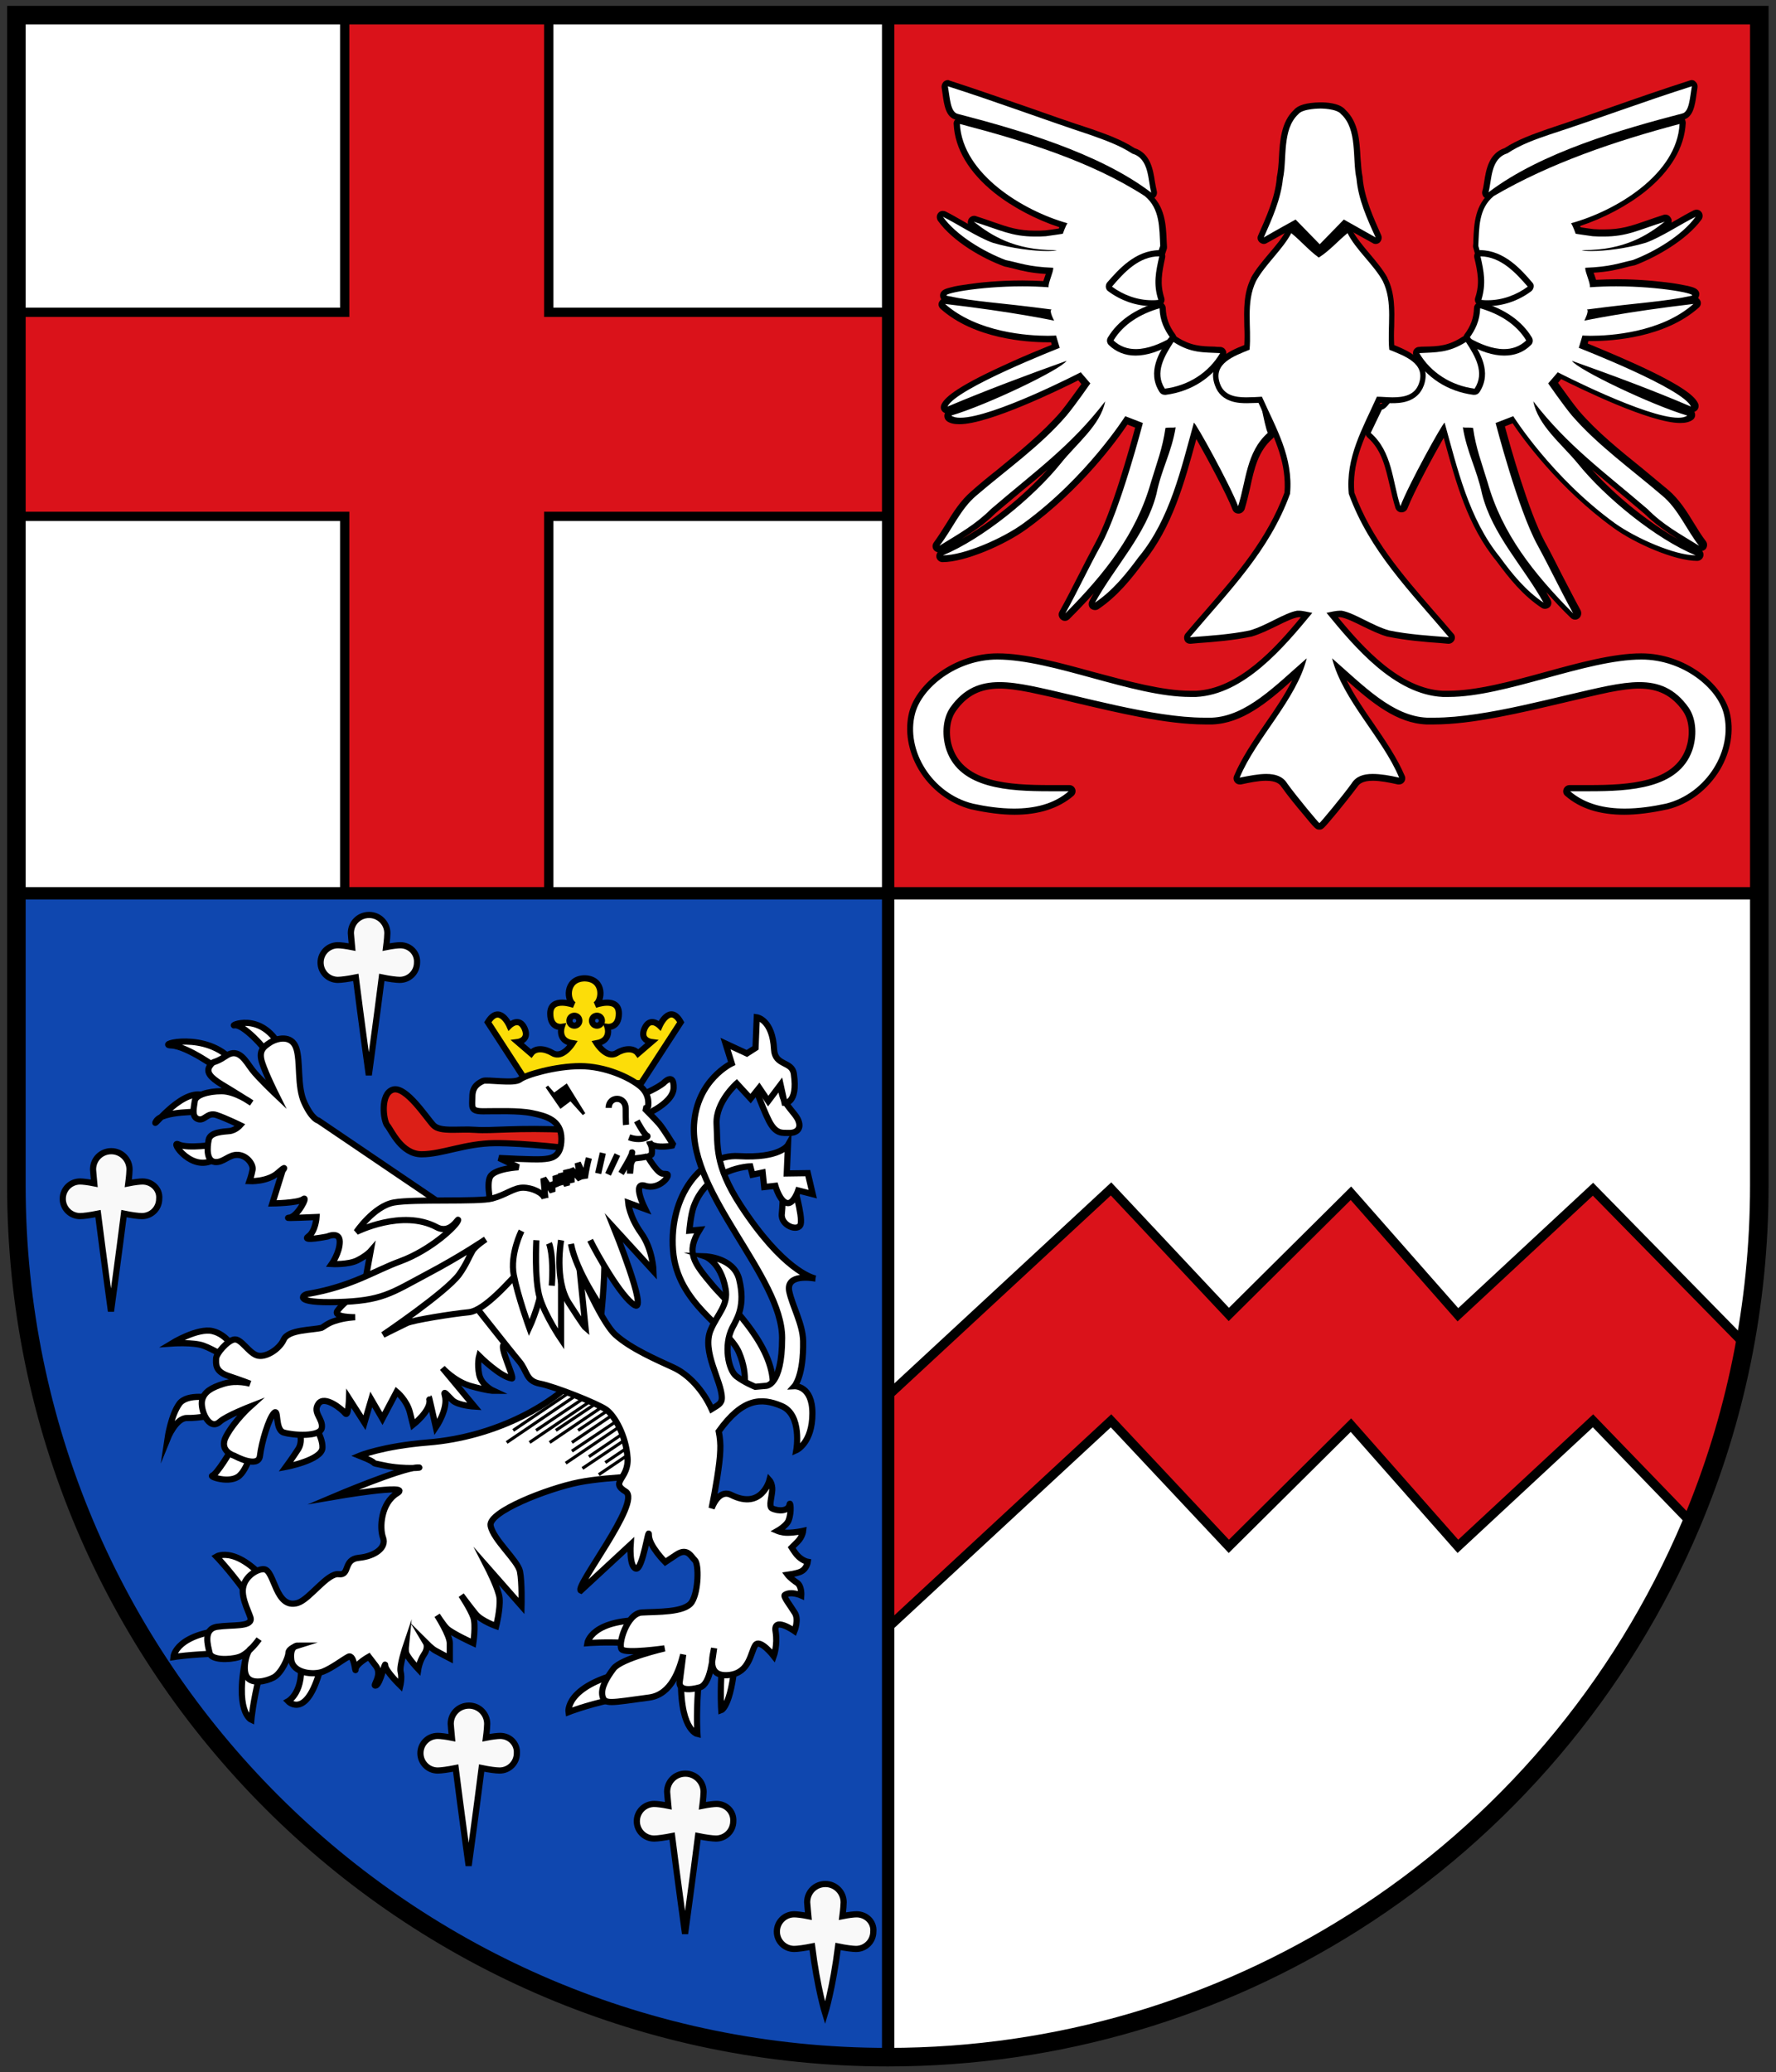 <?xml version="1.0" encoding="utf-8"?>
<!-- Generator: Adobe Illustrator 19.2.1, SVG Export Plug-In . SVG Version: 6.00 Build 0)  -->
<svg version="1.1" id="Layer_3" xmlns="http://www.w3.org/2000/svg" xmlns:xlink="http://www.w3.org/1999/xlink" x="0px" y="0px"
	 viewBox="0 0 574.5 670.2" style="enable-background:new 0 0 574.5 670.2;" xml:space="preserve">
<rect x="0" y="0" width="574.5" height="670.2" fill="#333333" stroke="none"/>
<style type="text/css">
	.st0{fill:#FFFFFF;}
	.st1{fill:#DA121A;}
	.st2{fill:#0F47AF;}
	.st3{fill:#DA121A;stroke:#000000;stroke-width:3;}
	.st4{fill:none;stroke:#000000;stroke-width:4;stroke-miterlimit:10;}
	.st5{fill:none;stroke:#000000;stroke-width:6;}
	.st6{fill:#FCDD09;stroke:#000000;stroke-width:2;stroke-miterlimit:10;}
	.st7{fill:#FFFFFF;stroke:#000000;stroke-width:2;stroke-miterlimit:10;}
	.st8{fill:none;stroke:#000000;stroke-miterlimit:10;}
	.st9{fill:#DC1F17;stroke:#000000;stroke-width:2;stroke-linejoin:bevel;stroke-miterlimit:10;}
	.st10{fill:#FFFFFF;stroke:#000000;stroke-width:2;stroke-linejoin:bevel;stroke-miterlimit:10;}
	.st11{fill:none;stroke:#000000;stroke-width:2;stroke-miterlimit:10;}
	.st12{stroke:#000000;stroke-miterlimit:10;}
	.st13{fill:none;stroke:#000000;stroke-width:2;stroke-linejoin:bevel;stroke-miterlimit:10;}
	.st14{fill:#F9F9F9;stroke:#000000;stroke-width:2;}
</style>
<g>
	<path class="st0" d="M287.3,288.9v376.4c55.4,0,107.1-16,150.6-43.6c48.4-30.6,86.7-75.6,109.2-128.9c14.2-33.7,22-70.6,22-109.5
		v-94.4H287.3z"/>
	<polygon class="st0" points="287.3,4.9 129.6,4.9 5.3,4.9 5.3,116.2 5.3,288.9 287.3,288.9 	"/>
	<rect x="287.3" y="4.9" class="st1" width="281.8" height="284"/>
	<path class="st2" d="M5.3,288.9v94.5c0,155.7,126.2,281.9,281.9,281.9c0,0,0,0,0,0V288.9H5.3z"/>
</g>
<g>
	<g>
		<g>
			<path class="st0" d="M481.5,63.2c-0.2,0-0.4-0.1-0.6-0.2c-0.4-0.2-0.5-0.7-0.4-1.1c0.2-0.9,0.4-2,0.6-3.1c0.6-3.9,1.4-8.6,6-10.1
				c4.3-2.8,9.1-4.5,13.9-6.2c6.7-2.2,13.5-4.6,20.1-6.9c8.4-2.9,17.2-6,25.9-8.8c0.1,0,0.2,0,0.3,0c0.2,0,0.5,0.1,0.7,0.2
				c0.3,0.2,0.4,0.6,0.3,0.9c-0.1,0.7-0.2,1.4-0.3,2.2c-0.5,3.5-1,6.8-3.5,7.5c-23,6-46.5,13.3-62.4,25.3
				C481.9,63.2,481.7,63.2,481.5,63.2z"/>
			<path d="M547.3,27.9c-0.7,3.7-0.8,8.2-3.1,8.8c-19.2,5-45.6,12.5-62.7,25.5c1.1-4,0.6-10.9,6.1-12.6c4.2-2.8,9-4.5,13.7-6.1
				C516.7,38.5,531.8,32.8,547.3,27.9 M547.3,25.9c-0.2,0-0.4,0-0.6,0.1c-8.7,2.8-17.4,5.8-25.9,8.8c-6.6,2.3-13.4,4.7-20.1,6.9
				c-4.8,1.7-9.7,3.4-14,6.2c-5.1,1.7-6,7-6.6,10.9c-0.2,1.1-0.3,2.1-0.6,3c-0.2,0.8,0.1,1.7,0.8,2.2c0.3,0.2,0.7,0.3,1.1,0.3
				c0.4,0,0.9-0.1,1.2-0.4c15.8-12,39.2-19.2,62-25.2c3.1-0.8,3.7-4.6,4.2-8.3c0.1-0.7,0.2-1.5,0.3-2.1c0.1-0.7-0.1-1.4-0.7-1.9
				C548.2,26.1,547.7,25.9,547.3,25.9L547.3,25.9z"/>
		</g>
		<g>
			<path class="st0" d="M372.4,63.2c-0.2,0-0.4-0.1-0.6-0.2c-15.9-12.1-39.4-19.3-62.4-25.3c-2.5-0.6-2.9-4-3.5-7.5
				c-0.1-0.7-0.2-1.5-0.3-2.2c-0.1-0.3,0.1-0.7,0.3-0.9c0.2-0.2,0.4-0.2,0.7-0.2c0.1,0,0.2,0,0.3,0c8.7,2.8,17.4,5.8,25.9,8.8
				c6.6,2.3,13.4,4.7,20.1,6.9c4.7,1.7,9.6,3.4,13.9,6.2c4.7,1.5,5.4,6.3,6,10.1c0.2,1.1,0.3,2.2,0.6,3.1c0.1,0.4,0,0.9-0.4,1.1
				C372.8,63.2,372.6,63.2,372.4,63.2z"/>
			<path d="M306.6,27.9c15.4,4.9,30.6,10.6,46,15.7c4.8,1.7,9.6,3.4,13.7,6.1c5.5,1.6,5,8.6,6.1,12.6c-17.1-13-43.5-20.5-62.7-25.5
				C307.4,36.1,307.3,31.6,306.6,27.9 M306.6,25.9c-0.5,0-0.9,0.2-1.3,0.5c-0.5,0.5-0.8,1.2-0.7,1.9c0.1,0.7,0.2,1.4,0.3,2.1
				c0.5,3.7,1.1,7.5,4.2,8.3c22.9,6,46.2,13.2,62,25.2c0.4,0.3,0.8,0.4,1.2,0.4c0.4,0,0.8-0.1,1.1-0.3c0.7-0.5,1-1.4,0.8-2.2
				c-0.2-0.8-0.4-1.9-0.6-3c-0.6-3.9-1.4-9.2-6.6-10.9c-4.3-2.8-9.2-4.5-14-6.2c-6.8-2.2-13.6-4.6-20.1-6.9
				c-8.5-2.9-17.2-6-25.9-8.8C307,25.9,306.8,25.9,306.6,25.9L306.6,25.9z"/>
		</g>
	</g>
	<g>
		<path class="st0" d="M426.9,80c-0.3,0-0.5-0.1-0.7-0.3l-7.2-7.5c-1.8,1-6.9,3.8-9.7,5.4c-0.2,0.1-0.3,0.1-0.5,0.1
			c-0.2,0-0.5-0.1-0.7-0.3c-0.3-0.3-0.4-0.8-0.2-1.1c2.7-6,5.5-12.2,6.1-18.7c0,0,0-0.1,0-0.1c0.4-1.9,0.6-4.1,0.7-6.5
			c0.3-5.2,0.6-11.2,4.6-14.8c1.1-1.2,3.7-1.9,7.7-2.1l0.2,0c0.9,0,5.7,0.1,7.3,2.1c4,3.7,4.3,9.6,4.6,14.8c0.1,2.4,0.3,4.6,0.7,6.5
			c0,0,0,0.1,0,0.1c0.6,6.5,3.4,12.7,6.1,18.7c0.2,0.4,0.1,0.9-0.2,1.1c-0.2,0.2-0.4,0.3-0.7,0.3c-0.2,0-0.3,0-0.5-0.1
			c-2.8-1.6-7.8-4.4-9.7-5.4l-7.2,7.5C427.5,79.9,427.2,80,426.9,80L426.9,80z"/>
		<path d="M427.2,35.1c0,0,5.2,0,6.6,1.8c5.4,4.9,3.6,14.6,5,20.9c0.6,6.7,3.4,12.9,6.2,19c-3.4-1.9-10.3-5.8-10.3-5.8l-7.8,8
			l-7.8-8c0,0-6.9,3.8-10.3,5.8c2.7-6.1,5.5-12.3,6.2-19c1.4-6.3-0.4-15.9,5-20.9C421.4,35.1,427.1,35.1,427.2,35.1 M427.2,33.1
			c0,0-0.1,0-0.1,0l-0.1,0c-4.4,0.1-7.1,0.9-8.4,2.4c-4.2,3.9-4.6,10.1-4.9,15.5c-0.1,2.3-0.3,4.5-0.7,6.4c0,0.1,0,0.2,0,0.3
			c-0.6,6.4-3.4,12.5-6,18.4c-0.4,0.8-0.2,1.7,0.5,2.3c0.4,0.3,0.9,0.5,1.3,0.5c0.3,0,0.7-0.1,1-0.3c2.5-1.4,6.8-3.8,9-5l6.7,6.9
			c0.4,0.4,0.9,0.6,1.4,0.6c0.5,0,1.1-0.2,1.4-0.6l6.7-6.9c2.2,1.2,6.5,3.6,9,5c0.3,0.2,0.6,0.3,1,0.3c0.5,0,1-0.2,1.3-0.5
			c0.6-0.6,0.8-1.5,0.5-2.3c-2.6-5.9-5.4-12-6-18.4c0-0.1,0-0.2,0-0.3c-0.4-1.8-0.5-4-0.7-6.4c-0.3-5.4-0.6-11.5-4.9-15.5
			C433.3,33.2,428.6,33.1,427.2,33.1C427.2,33.1,427.2,33.1,427.2,33.1L427.2,33.1z"/>
	</g>
	<g>
		<g>
			<path class="st0" d="M509.2,199.4c-0.3,0-0.5-0.1-0.7-0.3c-11.5-11.6-22.9-24.8-28-42.9c-0.5-1.6-0.9-3.1-1.4-4.5
				c-1.3-4-2.5-7.8-3.2-12.4c-0.1,0-0.3,0-0.4,0c0,0-0.8,0-0.8,0c0.7,3.7,1.8,6.8,2.9,10.1c1.1,3.1,2.2,6.3,3,10
				c2.1,8.4,7.2,15.8,12.1,23c2.6,3.9,5.4,7.8,7.7,11.9c0.2,0.4,0.1,0.9-0.2,1.2c-0.2,0.2-0.4,0.3-0.7,0.3c-0.2,0-0.4-0.1-0.6-0.2
				c-6-4-10.4-9.5-14.4-14.9c-9.2-11.2-13-25.4-16.8-39.2c-0.2-0.9-0.5-1.7-0.7-2.6c-2.9,4.8-10.8,19.2-13,25
				c-0.1,0.4-0.5,0.6-0.9,0.6c0,0,0,0,0,0c-0.4,0-0.8-0.3-0.9-0.7c-0.7-2.3-1.3-4.6-1.8-7c-1.3-5.9-2.7-12.1-7.5-16.3
				c-0.3-0.3-0.4-0.8-0.2-1.2c0.7-1.5,3.6-7.5,3.6-7.5c0.1-0.3,0.4-0.5,0.7-0.6c1.4-0.3,3.7-4.5,5.2-7.2c1.3-2.3,2.4-4.3,3.3-5.3
				c0.1-0.1,0.3-0.2,0.5-0.3c9.6-1.6,16.4-5.5,20.2-11.6c4.2-6.7,4.6-15.9,1.2-27.3c0-0.1,0-0.2,0-0.3c0-0.6,0.1-1.2,0.1-1.7
				c0.2-5.2,0.5-11.1,5.3-15.1c0,0,0.1-0.1,0.1-0.1c15.7-9.4,34.8-16.8,60-23.4c0.1,0,0.2,0,0.3,0c0.2,0,0.5,0.1,0.6,0.2
				c0.2,0.2,0.4,0.5,0.4,0.8c-0.8,16.7-20.7,28.5-34.6,32.7c0.3,0.7,0.6,1.4,0.8,1.9c1.1,0.2,3.7,0.6,4.9,0.7
				c1.2,0.1,2.4,0.1,3.4,0.1c5.6,0,9-1.2,14-2.9c1.6-0.6,3.5-1.2,5.6-1.9c0.1,0,0.2,0,0.3,0c0.4,0,0.7,0.2,0.9,0.5
				c0.2,0.4,0.1,1-0.3,1.3c-2.5,2-5.2,3.9-8.5,5.4c0.5-0.1,1-0.3,1.4-0.4c3-1.1,6.7-3.2,10.2-5.2c2-1.2,4-2.3,5.7-3.1
				c0.1-0.1,0.3-0.1,0.4-0.1c0.3,0,0.6,0.1,0.8,0.4c0.3,0.4,0.3,0.9,0,1.2c-4.8,6.6-14.2,11.9-20.8,14.4c0,0-0.1,0-0.1,0
				c-1.1,0.2-2.1,0.5-3.1,0.7c-2.9,0.7-5.9,1.5-11.4,1.8c0.1,0.5,0.4,1.2,0.6,1.7c0.3,0.9,0.6,1.8,0.8,2.6c2.4-0.2,4.9-0.3,7.6-0.3
				c7.7,0,14.1,0.7,17.2,1.2c8.2,1.1,8.3,1.9,8.4,2.6c0,0.2,0,1-1.1,1.3c-5.8,1.2-10.2,1.7-16.9,2.4c-4.1,0.4-9.1,1-15.7,1.8
				c0,0.4-0.2,0.9-0.4,1.4c4.4-0.9,16.3-3,33.5-5c0,0,0.1,0,0.1,0c0.4,0,0.8,0.2,0.9,0.6c0.2,0.4,0.1,0.9-0.2,1.2
				c-10.7,9.5-27.3,10.5-33.9,10.5c-0.8,0-1.4,0-1.8,0l-0.7,2.4c6.1,2.4,33.6,13.5,36,19.2c0.2,0.4,0.1,0.8-0.2,1.1
				c-0.2,0.2-0.4,0.3-0.7,0.3c-0.1,0-0.3,0-0.4-0.1c-9.9-4.3-20.8-8.4-30.3-11.9c8.1,4.3,21.3,10.3,29.8,12.8
				c0.4,0.1,0.6,0.4,0.7,0.8c0.1,0.4-0.1,0.8-0.4,1c-0.8,0.6-2,0.8-3.5,0.8c-9.9,0-34.2-12.1-38.7-14.4l-2.1,2.4
				c1.3,1.8,5.1,7.1,7.2,9.7c6,6.9,13.5,13,20.8,18.9c2.8,2.2,5.6,4.5,8.3,6.8c3.3,2.8,5.7,6.6,8,10.3c1.3,2.1,2.6,4.2,4,6
				c0.3,0.4,0.3,0.9,0,1.3c-0.2,0.2-0.5,0.3-0.7,0.3c-0.2,0-0.4,0-0.5-0.1c-0.9-0.6-1.8-1.1-2.6-1.6c-5.3-3.2-9.9-6-14.2-10.3
				c-3.1-2.6-6.1-5.1-9-7.5c-8.7-7.2-16.4-13.6-23.7-22.1c1.9,2.9,4.4,5.6,6.9,8.3c1.6,1.7,3.2,3.4,4.5,5.1
				c9.5,11.8,25.8,24.5,37.8,29.5c0.4,0.2,0.7,0.7,0.6,1.1c-0.1,0.5-0.5,0.8-1,0.8c-7.1,0-19.7-5.5-26.6-10.5
				c-18.3-13.2-30.4-30.6-32.8-34.3l-4.1,1.6c1.3,4.8,7.6,28.1,13.2,38.4c2,3.7,3.8,7.2,5.5,10.5c1.9,3.7,3.8,7.5,6.1,11.7
				c0.2,0.4,0.1,1-0.3,1.3C509.7,199.4,509.5,199.4,509.2,199.4z"/>
			<path d="M543.3,40.1c-0.8,16.2-20.5,28.1-35.1,32.1c0.6,0.8,1.5,3.4,1.5,3.4s3.9,0.6,5.5,0.8c1.3,0.1,2.4,0.1,3.5,0.1
				c7.7,0,11.2-2.1,19.8-4.8c-5.6,4.4-13,9.2-26.3,9.2c-0.2,0-0.4,0-0.6,0c0.6,0.2,1.7,0.3,3.2,0.3c4.2,0,11.3-0.8,17.6-2.7
				c5-1.8,11.4-6.1,16.1-8.4c-4.3,6-13.2,11.3-20.3,14c-4.5,1-7.3,2.2-15.4,2.5c-0.1,1.4,1.7,4.9,1.5,6.3c2.8-0.2,5.7-0.3,8.5-0.3
				c14.2,0,26.9,2.5,24.2,3.1c-9.5,2-15.5,2-33.7,4.4c0.9,0.3-0.8,3.6-0.8,3.6s13.1-2.8,35.3-5.4c-10.5,9.3-27,10.3-33.3,10.3
				c-1.6,0-2.6-0.1-2.6-0.1l-1.2,4c0,0,33.8,13.1,36.3,19c-12.3-5.3-25.9-10.3-38.5-14.8c1.8,2.8,25.5,14.2,37.3,17.7
				c-0.7,0.5-1.7,0.7-2.9,0.7c-10.5,0-39-14.7-39-14.7l-3.1,3.6c0,0,5,7.2,7.7,10.4c8.3,9.6,19.4,17.5,29.2,25.9
				c5.1,4.2,7.9,11.1,11.9,16.2c-6.5-4-11.8-6.9-16.6-11.8c-14.2-12.2-25.9-20.5-37-34.9c1.5,7.8,9.2,13.8,14.3,20
				c9,11.2,25.4,24.5,38.2,29.8c0,0,0,0,0,0c-6.8,0-19.4-5.6-26-10.3c-20.5-14.8-33-34.7-33-34.7l-5.7,2.2c0,0,7.2,27.9,13.5,39.4
				c4.3,7.9,7.2,14.2,11.6,22.2c-12.9-13-23-25.8-27.7-42.4c-1.9-6.3-3.8-11.1-4.7-17.6c-0.5-0.1-0.9-0.1-1.3-0.1
				c-0.3,0-0.5,0-0.8,0c-0.4,0-0.7,0-1.2-0.1c1.3,8.1,4.5,13.5,6.2,21.5c3.3,13.2,13.4,23.5,19.9,35.2c-5.8-3.9-10.1-9.2-14.1-14.7
				c-10.1-12.4-13.8-28.8-17.9-43.5c0,0,0,0,0,0c-0.6,0-11.7,20.1-14.3,27c-2.6-8-2.6-17.6-9.6-23.7c1.2-2.5,2.4-5,3.6-7.5
				c3-0.6,6.8-10.5,9-12.8c18.2-3,29.7-15,22.2-40.2c0.3-5.7,0-12,5-16.1C501.5,52.7,522.6,45.6,543.3,40.1 M543.3,38.1
				c-0.2,0-0.3,0-0.5,0.1c-25.3,6.6-44.5,14.1-60.3,23.6c-0.1,0-0.2,0.1-0.2,0.2c-5.2,4.2-5.5,10.4-5.7,15.8c0,0.6,0,1.2-0.1,1.7
				c0,0.2,0,0.5,0.1,0.7c3.3,11.2,3,20.1-1.1,26.5c-3.7,5.8-10.2,9.6-19.5,11.1c-0.4,0.1-0.8,0.3-1.1,0.5c-1.1,1.1-2.2,3.1-3.5,5.5
				c-1.2,2.2-3.4,6.3-4.5,6.7c-0.6,0.1-1.1,0.5-1.4,1.1c-0.5,1-1,2-1.5,3.1c-0.7,1.5-1.4,3-2.1,4.4c-0.4,0.8-0.2,1.8,0.5,2.4
				c4.6,4,5.8,9.8,7.2,15.8c0.5,2.3,1.1,4.7,1.8,7c0.3,0.8,1,1.4,1.9,1.4c0,0,0,0,0.1,0c0.8,0,1.6-0.5,1.9-1.3
				c1.9-5,8.3-16.9,11.7-22.8c0,0.1,0.1,0.2,0.1,0.3c3.8,13.9,7.6,28.2,17,39.6c4,5.4,8.4,11,14.6,15.1c0.3,0.2,0.7,0.3,1.1,0.3
				c0.5,0,1-0.2,1.4-0.5c0.7-0.6,0.8-1.6,0.4-2.4c-0.5-0.8-0.9-1.6-1.4-2.5c2.6,2.9,5.2,5.7,7.9,8.3c0.4,0.4,0.9,0.6,1.4,0.6
				c0.4,0,0.8-0.1,1.2-0.4c0.8-0.6,1-1.7,0.6-2.6c-2.3-4.2-4.2-8-6.1-11.6c-1.7-3.3-3.4-6.8-5.5-10.6c-5.2-9.6-11.2-31-12.9-37.3
				l2.5-1c3.2,4.8,14.9,21,32.6,33.8c7,5.1,19.9,10.7,27.1,10.7c1,0,1.8-0.7,2-1.6c0.1-0.6,0-1.2-0.4-1.6c0.4-0.1,0.8-0.3,1.1-0.6
				c0.6-0.7,0.7-1.8,0.1-2.6c-1.4-1.8-2.6-3.8-3.9-5.9c-2.3-3.8-4.8-7.7-8.2-10.6c-2.7-2.3-5.6-4.6-8.3-6.9
				c-7.3-5.9-14.8-11.9-20.7-18.8c-1.9-2.3-5.1-6.8-6.7-9l1-1.2c6,3,28.8,14.2,38.5,14.2c1.7,0,3-0.3,4-1c0.6-0.4,1-1.2,0.8-2
				c0-0.2-0.1-0.4-0.2-0.6c0.3-0.1,0.6-0.3,0.8-0.5c0.6-0.6,0.7-1.5,0.4-2.2c-0.9-2-3.9-5.3-20.1-12.7c-6.4-2.9-12.7-5.5-15.6-6.7
				l0.2-0.8c0.3,0,0.7,0,1.1,0c6.8,0,23.7-1.1,34.6-10.8c0.7-0.6,0.9-1.5,0.5-2.3c-0.2-0.3-0.4-0.6-0.7-0.8c0.3-0.5,0.4-1,0.4-1.4
				c-0.2-1.7-2-2.1-3.6-2.5c-1.4-0.3-3.4-0.7-5.6-1c-3.2-0.4-9.6-1.2-17.4-1.2c-2.3,0-4.6,0.1-6.8,0.2c-0.2-0.6-0.4-1.2-0.6-1.8
				c-0.1-0.1-0.1-0.3-0.2-0.5c4.8-0.3,7.6-1,10.3-1.7c1-0.3,2-0.5,3-0.7c0.1,0,0.2-0.1,0.3-0.1c6.7-2.6,16.4-8,21.3-14.7
				c0.5-0.7,0.5-1.8-0.1-2.5c-0.4-0.5-1-0.7-1.5-0.7c-0.3,0-0.6,0.1-0.9,0.2c-1.8,0.9-3.7,2-5.8,3.2c-0.5,0.3-0.9,0.5-1.4,0.8
				c0.1-0.5,0.1-1-0.2-1.5c-0.4-0.7-1-1.1-1.8-1.1c-0.2,0-0.4,0-0.6,0.1c-2.1,0.7-4,1.3-5.6,1.9c-4.9,1.7-8.2,2.8-13.6,2.8
				c-1.1,0-2.2,0-3.4-0.1c-1-0.1-2.9-0.4-4.2-0.6c0-0.1-0.1-0.3-0.2-0.4c7.6-2.5,15.2-6.5,21.1-11.2c8.2-6.6,12.7-14.2,13.1-22.1
				c0-0.6-0.2-1.3-0.7-1.7C544.2,38.3,543.8,38.1,543.3,38.1L543.3,38.1z M542.8,174.4c-9.5-5.4-20.2-14-27.8-22.5
				c2.6,2.2,5.3,4.5,8.1,6.8c2.9,2.4,5.8,4.9,8.9,7.5C535.4,169.5,538.9,171.9,542.8,174.4L542.8,174.4z"/>
		</g>
		<g>
			<path class="st0" d="M344.6,199.4c-0.2,0-0.4-0.1-0.6-0.2c-0.4-0.3-0.5-0.8-0.3-1.3c2.3-4.2,4.2-8,6.1-11.7
				c1.7-3.3,3.4-6.8,5.5-10.5c5.6-10.2,11.9-33.6,13.2-38.4l-4.1-1.6c-2.4,3.6-14.5,21-32.8,34.3c-6.9,5-19.5,10.5-26.6,10.5
				c-0.5,0-0.9-0.3-1-0.8c-0.1-0.5,0.1-0.9,0.6-1.1c12-5,28.3-17.7,37.8-29.5c1.4-1.7,3-3.4,4.5-5.1c2.5-2.7,5-5.4,6.9-8.3
				c-7.4,8.5-15.1,14.9-23.7,22.1c-2.9,2.4-5.9,4.9-9,7.6c-4.2,4.2-8.8,7-14.1,10.2c-0.9,0.5-1.7,1.1-2.6,1.6
				c-0.2,0.1-0.3,0.1-0.5,0.1c-0.3,0-0.5-0.1-0.7-0.3c-0.3-0.4-0.3-0.9,0-1.3c1.4-1.8,2.7-3.8,4-6c2.3-3.7,4.7-7.5,8-10.3
				c2.7-2.3,5.6-4.6,8.3-6.8c7.3-5.9,14.8-12,20.8-18.9c2.1-2.6,5.9-7.9,7.2-9.7l-2.1-2.4c-4.5,2.3-28.9,14.4-38.7,14.4
				c-1.5,0-2.7-0.3-3.5-0.8c-0.3-0.2-0.5-0.6-0.4-1c0.1-0.4,0.3-0.7,0.7-0.8c8.5-2.5,21.7-8.5,29.8-12.8
				c-9.5,3.5-20.3,7.6-30.3,11.9c-0.1,0.1-0.3,0.1-0.4,0.1c-0.3,0-0.5-0.1-0.7-0.3c-0.3-0.3-0.4-0.7-0.2-1.1
				c2.4-5.7,30-16.8,36-19.2l-0.7-2.4c-0.4,0-1.1,0-1.8,0c-6.6,0-23.3-1-33.9-10.5c-0.3-0.3-0.4-0.8-0.2-1.2
				c0.2-0.4,0.5-0.6,0.9-0.6c0,0,0.1,0,0.1,0c17.2,2,29.1,4.1,33.5,5c-0.2-0.5-0.3-1-0.4-1.4c-6.6-0.9-11.6-1.4-15.7-1.8
				c-6.7-0.7-11.1-1.2-16.9-2.4c-1.2-0.2-1.2-1.1-1.1-1.3c0.1-0.7,0.2-1.5,8.4-2.6c3.1-0.4,9.5-1.2,17.2-1.2c2.6,0,5.2,0.1,7.6,0.3
				c0.1-0.8,0.4-1.6,0.8-2.6c0.2-0.6,0.4-1.2,0.6-1.7c-5.5-0.3-8.5-1-11.4-1.8c-1-0.2-2-0.5-3.1-0.7c0,0-0.1,0-0.1,0
				c-6.6-2.5-16-7.8-20.8-14.4c-0.3-0.4-0.2-0.9,0-1.2c0.2-0.2,0.5-0.4,0.8-0.4c0.2,0,0.3,0,0.4,0.1c1.7,0.9,3.7,2,5.7,3.1
				c3.5,2,7.2,4.1,10.3,5.2c0.5,0.1,0.9,0.3,1.4,0.4c-3.2-1.6-6-3.5-8.5-5.4c-0.4-0.3-0.5-0.8-0.3-1.3c0.2-0.3,0.5-0.5,0.9-0.5
				c0.1,0,0.2,0,0.3,0c2.1,0.7,4,1.3,5.6,1.9c5,1.7,8.3,2.9,14,2.9c1.1,0,2.2,0,3.5-0.1c1.2-0.1,3.7-0.5,4.9-0.7
				c0.2-0.5,0.5-1.2,0.8-1.9c-13.9-4.2-33.8-16-34.6-32.7c0-0.3,0.1-0.6,0.4-0.8c0.2-0.1,0.4-0.2,0.6-0.2c0.1,0,0.2,0,0.3,0
				c20.8,5.5,42.5,12.1,60.1,23.5c0,0,0.1,0,0.1,0.1c4.9,4,5.1,9.9,5.3,15.1c0,0.6,0,1.2,0.1,1.7c0,0.1,0,0.3-0.1,0.4
				c-3.7,10.4-3.5,19.2,0.6,26.2c4.8,8.1,15,13.9,28.7,16.2c0.2,0,0.4,0.1,0.5,0.1c0.3,0.1,0.6,0.3,0.7,0.6c0.6,1.4,1.4,4.8,2.1,8.5
				c0.7,3.2,1.4,6.9,2,8.1c0.2,0.4,0.1,0.9-0.2,1.2c-4.8,4.3-6.2,10.4-7.5,16.3c-0.5,2.3-1,4.7-1.8,7c-0.1,0.4-0.5,0.7-0.9,0.7
				c0,0,0,0,0,0c-0.4,0-0.8-0.3-0.9-0.6c-2.2-5.8-10.1-20.2-13-25c-0.2,0.9-0.5,1.7-0.7,2.6c-3.7,13.8-7.6,28-16.8,39.2
				c-3.9,5.3-8.3,10.9-14.3,14.9c-0.2,0.1-0.4,0.2-0.6,0.2c-0.2,0-0.5-0.1-0.7-0.3c-0.3-0.3-0.4-0.8-0.2-1.2c2.3-4.1,5-8.1,7.7-11.9
				c4.9-7.2,10.1-14.6,12.1-23.1c0.8-3.7,1.9-6.9,3-10c1.2-3.3,2.3-6.4,2.9-10.1c0,0-0.8,0-0.8,0c-0.1,0-0.2,0-0.4,0
				c-0.7,4.6-1.9,8.4-3.2,12.4c-0.5,1.4-0.9,2.9-1.4,4.5c-5.1,18-16.4,31.3-28,42.9C345.1,199.3,344.9,199.4,344.6,199.4z"/>
			<path d="M310.5,40.1c20.7,5.4,42.5,12.1,59.8,23.3c5,4.1,4.7,10.4,5,16.1C362,117.4,403,122.8,406,123.4
				c1.2,2.5,2.9,14.1,4.1,16.6c-7,6.2-7,15.7-9.6,23.7c-2.6-6.9-13.7-27-14.3-27c0,0,0,0,0,0c-4.1,14.7-7.7,31.2-17.9,43.5
				c-4,5.4-8.3,10.8-14.1,14.7c6.5-11.8,16.6-22.1,19.9-35.2c1.6-8,4.9-13.4,6.2-21.5c-0.5,0.1-0.9,0.1-1.2,0.1c-0.3,0-0.5,0-0.8,0
				c-0.4,0-0.8,0-1.3,0.1c-0.9,6.5-2.8,11.3-4.7,17.6c-4.7,16.6-14.8,29.4-27.7,42.4c4.4-8,7.3-14.4,11.6-22.2
				c6.3-11.6,13.5-39.4,13.5-39.4l-5.7-2.2c0,0-12.5,19.8-33,34.7c-6.6,4.8-19.1,10.3-26,10.3c0,0,0,0,0,0
				c12.8-5.3,29.2-18.6,38.2-29.8c5-6.3,12.8-12.3,14.3-20c-11.1,14.5-22.8,22.7-37,34.9c-4.9,4.9-10.1,7.8-16.6,11.8
				c4-5.1,6.8-11.9,11.9-16.2c9.8-8.4,20.9-16.2,29.2-25.9c2.7-3.2,7.7-10.4,7.7-10.4l-3.1-3.6c0,0-28.4,14.7-39,14.7
				c-1.2,0-2.2-0.2-2.9-0.7c11.8-3.5,35.5-14.9,37.3-17.7c-12.6,4.5-26.2,9.6-38.5,14.8c2.5-5.8,36.3-19,36.3-19l-1.2-4
				c0,0-0.9,0.1-2.6,0.1c-6.3,0-22.8-1-33.3-10.3c22.3,2.6,35.3,5.4,35.3,5.4s-1.8-3.3-0.8-3.6c-18.2-2.4-24.2-2.4-33.7-4.4
				c-2.6-0.6,10-3.1,24.2-3.1c2.8,0,5.7,0.1,8.5,0.3c-0.2-1.4,1.6-4.9,1.5-6.3c-8.1-0.3-10.9-1.6-15.4-2.5c-7.1-2.7-16-8-20.3-14
				c4.7,2.3,11.1,6.6,16.1,8.4c6.3,1.9,13.5,2.7,17.6,2.7c1.5,0,2.6-0.1,3.2-0.3c-0.2,0-0.4,0-0.6,0c-13.3,0-20.7-4.8-26.3-9.2
				c8.6,2.7,12.2,4.8,19.8,4.8c1.1,0,2.3,0,3.5-0.1c1.6-0.2,5.5-0.8,5.5-0.8s0.9-2.6,1.5-3.4C331,68.2,311.4,56.3,310.5,40.1
				 M310.5,38.1c-0.5,0-0.9,0.2-1.3,0.4c-0.5,0.4-0.8,1-0.7,1.7c0.4,7.9,4.9,15.5,13.1,22.1c5.9,4.7,13.5,8.7,21.1,11.2
				c-0.1,0.1-0.1,0.3-0.2,0.4c-1.3,0.2-3.2,0.5-4.3,0.6c-1.2,0.1-2.3,0.1-3.3,0.1c-5.5,0-8.7-1.1-13.6-2.8c-1.6-0.6-3.5-1.2-5.6-1.9
				c-0.2-0.1-0.4-0.1-0.6-0.1c-0.7,0-1.4,0.4-1.8,1.1c-0.2,0.5-0.3,1-0.2,1.5c-0.5-0.3-0.9-0.5-1.4-0.8c-2.1-1.2-4-2.3-5.8-3.2
				c-0.3-0.1-0.6-0.2-0.9-0.2c-0.6,0-1.1,0.2-1.5,0.7c-0.6,0.7-0.6,1.7-0.1,2.5c4.9,6.8,14.5,12.2,21.3,14.7c0.1,0,0.2,0.1,0.3,0.1
				c1.1,0.2,2,0.5,3,0.7c2.7,0.7,5.5,1.4,10.3,1.7c-0.1,0.2-0.1,0.3-0.2,0.5c-0.2,0.6-0.4,1.2-0.6,1.8c-2.2-0.1-4.5-0.2-6.8-0.2
				c-7.7,0-14.2,0.7-17.4,1.2c-2.2,0.3-4.2,0.6-5.6,1c-1.6,0.4-3.4,0.8-3.6,2.5c0,0.4,0,0.9,0.4,1.4c-0.3,0.2-0.5,0.5-0.7,0.8
				c-0.4,0.8-0.2,1.7,0.5,2.3c10.9,9.7,27.8,10.8,34.6,10.8c0.4,0,0.8,0,1.1,0l0.2,0.8c-2.9,1.2-9.2,3.7-15.6,6.7
				c-16.2,7.4-19.2,10.7-20.1,12.7c-0.3,0.8-0.2,1.6,0.4,2.2c0.2,0.2,0.5,0.4,0.8,0.5c-0.1,0.2-0.2,0.4-0.2,0.6
				c-0.1,0.8,0.2,1.5,0.8,2c1,0.7,2.3,1,4,1c9.6,0,32.5-11.2,38.5-14.2l1,1.2c-1.6,2.2-4.8,6.7-6.7,9c-5.9,6.8-13.4,12.9-20.6,18.8
				c-2.8,2.2-5.6,4.5-8.3,6.9c-3.4,2.9-5.9,6.8-8.2,10.6c-1.3,2.1-2.6,4.1-3.9,5.9c-0.6,0.8-0.6,1.8,0.1,2.6
				c0.3,0.3,0.7,0.5,1.1,0.6c-0.3,0.4-0.5,1-0.4,1.6c0.2,0.9,1,1.6,2,1.6c7.3,0,20.2-5.6,27.2-10.7c17.7-12.8,29.4-29,32.6-33.8
				l2.5,1c-1.7,6.2-7.6,27.7-12.9,37.3c-2,3.8-3.8,7.2-5.5,10.6c-1.9,3.7-3.8,7.5-6.1,11.6c-0.5,0.9-0.2,2,0.6,2.6
				c0.4,0.3,0.8,0.4,1.2,0.4c0.5,0,1-0.2,1.4-0.6c2.7-2.7,5.3-5.4,7.9-8.3c-0.5,0.8-1,1.6-1.4,2.5c-0.4,0.8-0.3,1.8,0.4,2.4
				c0.4,0.3,0.9,0.5,1.4,0.5c0.4,0,0.8-0.1,1.1-0.3c6.1-4.1,10.6-9.7,14.6-15.1c9.3-11.4,13.2-25.7,17-39.6c0-0.1,0.1-0.2,0.1-0.3
				c3.4,6,9.8,17.8,11.7,22.8c0.3,0.8,1,1.3,1.9,1.3c0,0,0,0,0.1,0c0.8,0,1.6-0.6,1.9-1.4c0.7-2.3,1.3-4.7,1.8-7
				c1.3-6.1,2.6-11.8,7.2-15.8c0.7-0.6,0.9-1.5,0.5-2.4c-0.5-1-1.3-4.8-1.9-7.8c-0.9-4.5-1.6-7.4-2.2-8.8c-0.3-0.6-0.8-1-1.4-1.1
				c-0.1,0-0.3-0.1-0.6-0.1c-13.5-2.3-23.4-7.9-28-15.7c-3.9-6.7-4.1-15.3-0.6-25.4c0.1-0.2,0.1-0.5,0.1-0.8c0-0.6-0.1-1.1-0.1-1.7
				c-0.2-5.4-0.5-11.6-5.7-15.8c-0.1,0-0.1-0.1-0.2-0.1c-17.7-11.5-39.5-18.1-60.4-23.6C310.9,38.1,310.7,38.1,310.5,38.1
				L310.5,38.1z M321.9,166.1c3.1-2.7,6.1-5.1,8.9-7.5c2.8-2.3,5.5-4.5,8.1-6.8c-7.7,8.6-18.4,17.2-27.8,22.5
				C314.9,171.9,318.5,169.5,321.9,166.1L321.9,166.1z"/>
		</g>
	</g>
	<g>
		<g>
			<path class="st0" d="M481.3,98c-0.7,0-1.5,0-2.2-0.1c-0.3,0-0.6-0.2-0.7-0.5c-0.2-0.3-0.2-0.6-0.1-0.9c1.6-5.1,0.7-9-0.3-13.5
				c-0.1-0.3,0-0.6,0.2-0.9c0.2-0.2,0.5-0.4,0.8-0.4c0,0,0,0,0,0c7.3,0.1,12.6,6.1,16,10.1c0.2,0.2,0.3,0.5,0.2,0.8
				c0,0.3-0.2,0.5-0.4,0.7C490.8,96.4,486,98,481.3,98C481.3,98,481.3,98,481.3,98z"/>
			<path d="M478.9,82.9c6.6,0.1,11.4,5.3,15.3,9.8c-3.5,2.6-8.1,4.4-12.9,4.4c-0.7,0-1.4,0-2.1-0.1C480.8,91.7,480,87.7,478.9,82.9
				 M478.9,80.9c-0.6,0-1.2,0.3-1.6,0.7c-0.4,0.5-0.5,1.1-0.4,1.7c1.2,5.1,1.8,8.5,0.3,13c-0.2,0.6-0.1,1.2,0.2,1.7
				c0.3,0.5,0.9,0.8,1.5,0.9c0.8,0.1,1.5,0.1,2.3,0.1c4.9,0,10-1.7,14.1-4.8c0.4-0.3,0.7-0.8,0.8-1.4c0.1-0.6-0.1-1.1-0.5-1.5
				C492.1,87.2,486.6,81,478.9,80.9C478.9,80.9,478.9,80.9,478.9,80.9L478.9,80.9z"/>
		</g>
		<g>
			<path class="st0" d="M486.5,113.9c-3.4,0-7.4-1.3-11.7-3.7c-0.2-0.1-0.4-0.4-0.5-0.7c-0.1-0.3,0-0.6,0.2-0.8
				c2.2-3,3.2-5.8,3.3-9.1c0-0.3,0.2-0.6,0.4-0.8c0.2-0.1,0.4-0.2,0.6-0.2c0.1,0,0.2,0,0.3,0c7.1,2,12.4,5.8,15.5,10.9
				c0.2,0.4,0.2,0.9-0.2,1.2C492.3,112.9,489.6,113.9,486.5,113.9L486.5,113.9z"/>
			<path d="M478.8,99.7c6.2,1.8,11.7,5.1,14.9,10.4c-2.1,2-4.6,2.8-7.2,2.8c-3.8,0-7.9-1.7-11.2-3.6
				C477.2,106.7,478.7,103.7,478.8,99.7 M478.8,97.7c-0.4,0-0.8,0.1-1.2,0.4c-0.5,0.4-0.8,0.9-0.8,1.6c-0.1,3.1-1,5.7-3.1,8.5
				c-0.3,0.5-0.5,1-0.3,1.6s0.5,1,1,1.3c4.5,2.6,8.6,3.9,12.2,3.9c3.4,0,6.3-1.1,8.6-3.4c0.7-0.6,0.8-1.7,0.3-2.5
				c-3.2-5.3-8.8-9.2-16.1-11.3C479.2,97.7,479,97.7,478.8,97.7L478.8,97.7z"/>
		</g>
		<g>
			<path class="st0" d="M476.9,126.7c-8-1-14.8-5.4-18.6-12c-0.2-0.3-0.2-0.7,0-1c0.2-0.3,0.5-0.5,0.8-0.5c0.6,0,1.2,0,1.8-0.1
				c4.4-0.1,7.9-0.2,12.8-3.4c0.2-0.1,0.4-0.2,0.5-0.2c0.3,0,0.6,0.2,0.8,0.5c2.6,4.1,6.7,10.3,2.8,16.2c-0.2,0.3-0.5,0.5-0.8,0.5
				C477,126.7,476.9,126.7,476.9,126.7z"/>
			<path d="M474.2,110.6c3,4.6,6.2,9.9,2.8,15.1c-7.6-1-14.2-5.2-17.9-11.5C464.5,113.9,468.5,114.2,474.2,110.6 M474.2,108.6
				c-0.4,0-0.7,0.1-1.1,0.3c-4.6,3-7.8,3.1-12.3,3.2c-0.6,0-1.2,0-1.8,0.1c-0.7,0-1.3,0.4-1.7,1c-0.3,0.6-0.3,1.4,0,2
				c4,6.9,11,11.4,19.3,12.5c0.1,0,0.2,0,0.3,0c0.7,0,1.3-0.3,1.7-0.9c4.2-6.5,0-13-2.8-17.3C475.5,108.9,474.9,108.6,474.2,108.6
				L474.2,108.6z"/>
		</g>
	</g>
	<g>
		<g>
			<path class="st0" d="M372.6,98c-4.7,0-9.5-1.6-13.5-4.6c-0.2-0.2-0.4-0.4-0.4-0.7c0-0.3,0.1-0.6,0.2-0.8c3.5-4,8.7-10,16-10.1
				c0,0,0,0,0,0c0.3,0,0.6,0.1,0.8,0.4c0.2,0.2,0.3,0.6,0.2,0.9c-1,4.5-1.9,8.5-0.3,13.5c0.1,0.3,0.1,0.6-0.1,0.9
				c-0.2,0.3-0.4,0.4-0.7,0.5C374.1,98,373.3,98,372.6,98L372.6,98z"/>
			<path d="M375,82.9c-1.1,4.9-2,8.9-0.3,14.1c-0.7,0.1-1.4,0.1-2.1,0.1c-4.8,0-9.4-1.8-12.9-4.4C363.6,88.1,368.4,82.9,375,82.9
				 M375,80.9C375,80.9,375,80.9,375,80.9c-7.8,0.1-13.2,6.3-16.8,10.4c-0.4,0.4-0.5,1-0.5,1.5c0.1,0.6,0.3,1.1,0.8,1.4
				c4.2,3.1,9.2,4.8,14.1,4.8c0.8,0,1.5,0,2.3-0.1c0.6-0.1,1.1-0.4,1.5-0.9c0.3-0.5,0.4-1.1,0.2-1.7c-1.4-4.5-0.8-7.9,0.3-13
				c0.1-0.6,0-1.2-0.4-1.7C376.2,81.1,375.6,80.9,375,80.9L375,80.9z"/>
		</g>
		<g>
			<path class="st0" d="M367.4,113.9c-3.1,0-5.8-1-7.9-3.1c-0.3-0.3-0.4-0.8-0.2-1.2c3.1-5.1,8.4-8.8,15.5-10.9c0.1,0,0.2,0,0.3,0
				c0.2,0,0.4,0.1,0.6,0.2c0.3,0.2,0.4,0.5,0.4,0.8c0.1,3.3,1.1,6.1,3.3,9.1c0.2,0.2,0.2,0.5,0.2,0.8c-0.1,0.3-0.2,0.5-0.5,0.7
				C374.7,112.7,370.8,113.9,367.4,113.9L367.4,113.9z"/>
			<path d="M375.1,99.7c0.1,4,1.6,7,3.5,9.6c-3.3,1.9-7.4,3.6-11.2,3.6c-2.6,0-5.1-0.8-7.2-2.8C363.4,104.8,368.9,101.5,375.1,99.7
				 M375.1,97.7c-0.2,0-0.4,0-0.6,0.1c-7.3,2.1-12.9,6-16.1,11.3c-0.5,0.8-0.4,1.8,0.3,2.5c2.3,2.2,5.2,3.4,8.6,3.4
				c3.6,0,7.7-1.3,12.2-3.9c0.5-0.3,0.8-0.8,1-1.3s0-1.1-0.3-1.6c-2.1-2.8-3-5.5-3.1-8.5c0-0.6-0.3-1.2-0.8-1.6
				C375.9,97.8,375.5,97.7,375.1,97.7L375.1,97.7z"/>
		</g>
		<g>
			<path class="st0" d="M376.9,126.7c-0.3,0-0.6-0.2-0.8-0.5c-3.9-5.9,0.1-12.1,2.8-16.2c0.2-0.3,0.5-0.5,0.8-0.5
				c0.2,0,0.4,0.1,0.5,0.2c4.8,3.1,8.3,3.2,12.8,3.4c0.6,0,1.2,0,1.8,0.1c0.4,0,0.7,0.2,0.8,0.5c0.2,0.3,0.2,0.7,0,1
				c-3.8,6.6-10.6,11-18.6,12C376.9,126.7,376.9,126.7,376.9,126.7z"/>
			<path d="M379.6,110.6c5.7,3.7,9.7,3.3,15.1,3.6c-3.7,6.3-10.2,10.5-17.9,11.5C373.4,120.5,376.7,115.1,379.6,110.6 M379.6,108.6
				c-0.7,0-1.3,0.3-1.7,0.9c-2.8,4.3-7,10.8-2.8,17.3c0.4,0.6,1,0.9,1.7,0.9c0.1,0,0.2,0,0.3,0c8.3-1.1,15.3-5.6,19.3-12.5
				c0.4-0.6,0.4-1.4,0-2c-0.3-0.6-1-1-1.7-1c-0.6,0-1.2,0-1.8-0.1c-4.4-0.1-7.7-0.2-12.3-3.2C380.4,108.7,380,108.6,379.6,108.6
				L379.6,108.6z"/>
		</g>
	</g>
	<g>
		<path class="st0" d="M426.9,267.2c-0.2,0-0.3,0-0.5-0.1c-0.1,0-0.1-0.1-0.2-0.2v0c-0.5-0.5-1.6-1.7-4.2-4.9
			c-1.3-1.5-4.4-5.4-6.3-8.1c-1.1-1.8-3-2.7-6-2.7c-2.5,0-5.5,0.6-8.4,1.2c-0.1,0-0.1,0-0.2,0c-0.3,0-0.6-0.1-0.8-0.4
			c-0.2-0.3-0.3-0.7-0.2-1c2.3-5.6,6.2-11.2,9.9-16.7c4.1-6,8.3-12.1,10.7-18.5c-0.5,0.4-0.9,0.8-1.4,1.2
			c-8.8,7.9-17.2,15.4-27.2,15.8c-0.8,0-1.5,0-2.3,0c-12.4,0-28.1-3.8-42-7.1c-5.2-1.2-10.1-2.4-14.4-3.3c-4.1-0.8-7.2-1.2-9.9-1.2
			c-6.6,0-11.3,2.4-15.1,7.7c-2.6,3.7-2.4,9.2-1.1,13c4.1,11.6,18.8,12.6,32.4,12.6c1,0,6.2,0,6.2,0c0.4,0,0.8,0.3,0.9,0.7
			c0.1,0.4,0,0.8-0.3,1.1c-4.5,3.9-10.7,5.9-18.3,5.9c-4,0-8.6-0.6-13.5-1.6c-6.8-1.7-12.8-6.2-16.5-12.4c-3.4-5.7-4.5-12.2-3-17.9
			c2.3-8.8,13.9-18.2,27.6-18.2c9,0,20.2,3.1,31,6c10.9,3,22.2,6.1,31.4,6.1c0.6,0,1.2,0,1.8,0c14.9-0.7,27.3-15.2,35.8-25.5
			c-0.9-0.2-1.7-0.3-2.4-0.3c-0.2,0-0.3,0-0.4,0c-2,0.3-4.5,1.6-7.1,2.9s-5.4,2.7-8.1,3.5c-5.8,1.2-11.7,1.7-17.4,2.1
			c0,0-2.2,0.2-2.2,0.2c-0.4,0-0.7-0.2-0.9-0.5c-0.2-0.4-0.1-0.8,0.1-1.1c2.1-2.5,4.2-4.9,6.3-7.3c10.5-12.1,20.4-23.5,26-38.7
			c0.9-9.6-2.8-17.4-6.7-25.8c-0.7-1.4-1.4-2.9-2-4.4c-0.3,0-0.6,0-0.9,0.1c-1.1,0.1-2.3,0.1-3.5,0.1c-3.6,0-7.8-0.6-9.4-5.2
			c-2.5-7.1,4.7-10,9.5-11.9l0.1,0c0.2-2.2,0.1-4.5,0-6.8c-0.1-5.1-0.3-10.3,2.1-15.1c1.5-2.7,3.6-5.2,5.7-7.7
			c2.1-2.5,4.3-5.2,5.7-7.8c0.1-0.3,0.4-0.5,0.7-0.5c0.1,0,0.1,0,0.2,0c0.2,0,0.4,0.1,0.6,0.2c1.3,1.1,2.6,2.3,3.8,3.4
			c1.4,1.4,2.9,2.8,4.5,4c1.6-1.2,3.1-2.6,4.6-4c1.2-1.2,2.4-2.3,3.8-3.4c0.2-0.1,0.4-0.2,0.6-0.2c0.1,0,0.1,0,0.2,0
			c0.3,0.1,0.5,0.3,0.7,0.5c1.4,2.7,3.6,5.3,5.7,7.8c2.1,2.5,4.2,5,5.7,7.7c2.4,4.9,2.2,10.1,2.1,15.2c-0.1,2.2-0.1,4.6,0,6.8l0.1,0
			c4.8,1.9,12,4.8,9.5,11.9c-1.6,4.6-5.9,5.2-9.4,5.2c-1.2,0-2.4-0.1-3.5-0.1c-0.3,0-0.6,0-0.9-0.1c-0.7,1.5-1.3,2.9-2,4.4
			c-3.9,8.4-7.6,16.3-6.7,25.8c5.5,15.2,15.5,26.6,26,38.7c2.1,2.4,4.2,4.8,6.3,7.3c0.3,0.3,0.3,0.7,0.1,1.1
			c-0.2,0.3-0.5,0.5-0.9,0.5c0,0-2.2-0.2-2.2-0.2c-5.7-0.4-11.6-0.9-17.3-2.1c-2.8-0.8-5.5-2.1-8.2-3.5s-5.2-2.6-7.1-2.9
			c-0.1,0-0.3,0-0.4,0c-0.7,0-1.5,0.2-2.4,0.3c8.5,10.3,20.9,24.8,35.8,25.5c0.6,0,1.2,0,1.8,0c9.1,0,20.4-3.1,31.4-6.1
			c10.8-3,22-6,31-6c13.7,0,25.3,9.4,27.6,18.2c1.5,5.7,0.4,12.2-3,17.9c-3.7,6.2-9.7,10.7-16.4,12.4c-5,1.1-9.5,1.6-13.6,1.6
			c-7.7,0-13.9-2-18.3-5.9c-0.3-0.3-0.4-0.7-0.3-1.1c0.1-0.4,0.5-0.6,0.9-0.7c0,0,5.3,0,6.2,0c13.5,0,28.3-1,32.4-12.6
			c1.3-3.8,1.5-9.3-1.1-13c-3.8-5.4-8.4-7.7-15.1-7.7c-2.7,0-5.7,0.4-9.9,1.2c-4.3,0.9-9.2,2.1-14.4,3.3c-13.9,3.3-29.7,7.1-42,7.1
			c-0.8,0-1.6,0-2.3,0c-10-0.4-18.4-7.9-27.2-15.8c-0.5-0.4-0.9-0.8-1.4-1.2c2.3,6.3,6.6,12.5,10.7,18.5c3.7,5.4,7.6,11,9.9,16.7
			c0.1,0.3,0.1,0.7-0.2,1c-0.2,0.2-0.5,0.4-0.8,0.4c-0.1,0-0.1,0-0.2,0c-2.8-0.6-5.8-1.2-8.4-1.2c-3,0-4.9,0.8-6,2.6
			c-2,2.7-5.1,6.6-6.4,8.1c-2.6,3.2-3.6,4.4-4.2,4.9l0,0c-0.1,0.1-0.1,0.1-0.2,0.2C427.2,267.2,427.1,267.2,426.9,267.2
			C426.9,267.2,426.9,267.2,426.9,267.2z"/>
		<path d="M435.9,75.4c2.7,5.4,8.5,10.2,11.4,15.5c3.4,6.9,1.4,14.8,2.1,22.2c4.9,2,11.9,4.4,9.6,10.9c-1.3,3.8-4.8,4.5-8.5,4.5
			c-1.7,0-3.5-0.2-5.1-0.2c-4.6,10.3-10.2,19.6-9.1,31.4c6.7,18.5,19.8,31.5,32.4,46.4c-6.4-0.5-13-0.9-19.3-2.2
			c-5.4-1.5-11.3-5.7-15.4-6.4c-0.2,0-0.4,0-0.6,0c-1.2,0-2.9,0.4-4.3,0.7c9,11,21.9,26.4,37.6,27.2c0.6,0,1.2,0,1.9,0
			c18.4,0,44.5-12.1,62.4-12.1c13.3,0,24.5,9.1,26.6,17.5c3,11.8-5.5,25.8-18.7,29.1c-4.2,0.9-8.8,1.6-13.3,1.6
			c-6.5,0-12.8-1.4-17.7-5.6c0.2,0,0.5,0,0.7,0c1.8,0,3.6,0,5.5,0c13.2,0,28.9-0.8,33.3-13.2c1.5-4.3,1.5-10-1.2-13.9
			c-4.4-6.2-9.7-8.2-15.9-8.2c-3.1,0-6.5,0.5-10.1,1.2c-15.9,3.2-39.4,10.3-56.3,10.3c-0.8,0-1.5,0-2.3,0
			c-11.2-0.5-20.5-10.3-30.7-19.2c3.4,13.5,16.4,25.8,21.7,38.6c-3-0.7-6-1.2-8.6-1.2c-3,0-5.4,0.8-6.8,3.1
			c-3.1,4.3-10.2,12.8-10.4,12.8c0,0,0,0,0,0c0,0,0,0,0,0c-0.2,0-7.3-8.5-10.4-12.8c-1.4-2.3-3.8-3.1-6.8-3.1
			c-2.6,0-5.5,0.6-8.6,1.2c5.3-12.8,18.3-25.1,21.7-38.6c-10.2,8.9-19.5,18.7-30.7,19.2c-0.7,0-1.5,0-2.3,0
			c-16.9,0-40.4-7.1-56.3-10.3c-3.6-0.7-6.9-1.2-10.1-1.2c-6.2,0-11.5,2-15.9,8.2c-2.7,3.9-2.7,9.6-1.2,13.9
			c4.4,12.4,20.1,13.2,33.3,13.2c1.9,0,3.8,0,5.5,0c0.2,0,0.5,0,0.7,0c-4.8,4.2-11.2,5.6-17.7,5.6c-4.5,0-9.2-0.7-13.3-1.6
			c-13.3-3.3-21.8-17.3-18.7-29.1c2.2-8.4,13.4-17.5,26.6-17.5c17.9,0,44,12.1,62.4,12.1c0.6,0,1.3,0,1.9,0
			c15.7-0.8,28.5-16.2,37.6-27.2c-1.3-0.2-3-0.7-4.3-0.7c-0.2,0-0.4,0-0.6,0c-4.1,0.7-10,4.9-15.4,6.4c-6.3,1.3-12.8,1.7-19.3,2.2
			c12.6-14.9,25.7-27.9,32.4-46.4c1.1-11.8-4.5-21.1-9.1-31.4c-1.6,0.1-3.3,0.2-5.1,0.2c-3.7,0-7.2-0.7-8.5-4.5
			c-2.3-6.5,4.7-8.9,9.6-10.9c0.7-7.3-1.3-15.2,2.1-22.2c2.9-5.3,8.6-10.2,11.4-15.5c3.1,2.5,5.7,5.6,8.9,7.9
			C430.2,81,432.8,77.9,435.9,75.4 M435.9,73.4c-0.5,0-0.9,0.2-1.3,0.4c-1.4,1.1-2.6,2.3-3.8,3.5c-1.3,1.2-2.5,2.4-3.9,3.5
			c-1.3-1-2.6-2.2-3.9-3.5c-1.2-1.2-2.5-2.4-3.8-3.5c-0.4-0.3-0.8-0.4-1.3-0.4c-0.1,0-0.3,0-0.4,0c-0.6,0.1-1.1,0.5-1.4,1
			c-1.3,2.6-3.5,5.1-5.6,7.6c-2.1,2.5-4.3,5.1-5.8,7.8c0,0,0,0.1,0,0.1c-2.5,5-2.3,10.4-2.2,15.6c0.1,2.1,0.1,4.1,0,6.1
			c-4.9,1.9-12.3,5.2-9.5,13c2,5.8,8.1,5.8,10.4,5.8c1.2,0,2.4-0.1,3.5-0.1c0.1,0,0.2,0,0.2,0c0.6,1.3,1.2,2.5,1.7,3.8
			c3.8,8.2,7.4,15.9,6.7,25.2c-5.5,14.9-15.3,26.3-25.7,38.3c-2.1,2.4-4.2,4.8-6.3,7.3c-0.5,0.6-0.6,1.5-0.3,2.2
			c0.3,0.7,1,1.1,1.8,1.1c0.1,0,0.1,0,0.2,0l2.1-0.2c5.7-0.4,11.7-0.9,17.4-2.1c0,0,0.1,0,0.1,0c2.8-0.8,5.6-2.2,8.3-3.5
			c2.6-1.3,5.1-2.5,6.9-2.8c0,0,0.1,0,0.3,0c0.2,0,0.3,0,0.5,0c-8.3,10.1-20.1,23.1-33.9,23.8c-0.6,0-1.2,0-1.8,0
			c-9,0-20.2-3.1-31.1-6c-10.9-3-22.1-6.1-31.3-6.1c-14.1,0-26.2,9.8-28.6,19c-1.5,5.9-0.4,12.7,3.1,18.6
			c3.8,6.4,10.1,11.1,17.1,12.9c0,0,0,0,0.1,0c5,1.1,9.6,1.7,13.8,1.7c7.9,0,14.3-2.1,19-6.1c0.6-0.5,0.9-1.4,0.6-2.2
			c-0.3-0.8-1-1.3-1.9-1.3l-0.7,0c-0.9,0-1.8,0-2.7,0c-0.9,0-1.9,0-2.9,0c-13.2,0-27.5-0.9-31.4-11.9c-1.3-3.5-1.4-8.6,1-12
			c3.6-5.1,8-7.3,14.2-7.3c2.6,0,5.6,0.4,9.7,1.2c4.3,0.9,9.2,2,14.4,3.3c14,3.3,29.8,7.1,42.3,7.1c0.8,0,1.6,0,2.4,0
			c9.6-0.4,17.6-6.9,25.8-14.3c-2.4,4.8-5.6,9.5-8.8,14.1c-3.8,5.5-7.6,11.1-10,16.8c-0.3,0.7-0.2,1.5,0.3,2.1
			c0.4,0.5,1,0.7,1.5,0.7c0.1,0,0.3,0,0.4,0c2.8-0.6,5.7-1.2,8.1-1.2c3.4,0,4.5,1.1,5.1,2.1c0,0,0.1,0.1,0.1,0.1
			c1.9,2.7,5.1,6.6,6.4,8.1c4.5,5.5,4.6,5.5,5.7,5.5c0,0,0,0,0,0c0,0,0,0,0,0c1.1,0,1.1,0,5.7-5.5c1.3-1.6,4.4-5.4,6.4-8.1
			c0,0,0.1-0.1,0.1-0.1c0.6-1,1.7-2.1,5.1-2.1c2.4,0,5.4,0.6,8.1,1.2c0.1,0,0.3,0,0.4,0c0.6,0,1.2-0.3,1.5-0.7
			c0.5-0.6,0.6-1.4,0.3-2.1c-2.4-5.7-6.3-11.4-10-16.8c-3.2-4.6-6.4-9.3-8.8-14.1c8.2,7.3,16.2,13.9,25.8,14.3c0.8,0,1.6,0,2.4,0
			c12.5,0,28.3-3.8,42.3-7.1c5.2-1.2,10.1-2.4,14.4-3.3c4.1-0.8,7.1-1.2,9.7-1.2c6.3,0,10.7,2.3,14.2,7.3c2.4,3.4,2.2,8.5,1,12
			c-3.9,11-18.2,11.9-31.4,11.9c-1,0-1.9,0-2.9,0c-0.9,0-1.8,0-2.7,0l-0.7,0c-0.8,0-1.6,0.5-1.9,1.3c-0.3,0.8-0.1,1.7,0.6,2.2
			c4.7,4.1,11.1,6.1,19,6.1c4.1,0,8.7-0.6,13.8-1.7c0,0,0,0,0.1,0c7-1.7,13.2-6.4,17.1-12.9c3.5-5.9,4.6-12.7,3.1-18.6
			c-2.4-9.2-14.4-19-28.6-19c-9.1,0-20.4,3.1-31.3,6.1c-10.9,3-22.1,6-31.1,6c-0.6,0-1.2,0-1.8,0c-13.8-0.7-25.6-13.7-33.9-23.8
			c0.2,0,0.4,0,0.5,0c0.1,0,0.2,0,0.3,0c1.8,0.3,4.3,1.5,6.9,2.8c2.7,1.3,5.5,2.7,8.3,3.5c0,0,0.1,0,0.1,0
			c5.8,1.2,11.7,1.7,17.4,2.1l2.1,0.2c0.1,0,0.1,0,0.2,0c0.7,0,1.4-0.4,1.8-1.1c0.4-0.7,0.3-1.6-0.3-2.2c-2.1-2.5-4.2-4.9-6.3-7.3
			c-10.4-12-20.2-23.3-25.7-38.3c-0.8-9.2,2.8-17,6.7-25.2c0.6-1.2,1.2-2.5,1.7-3.8c0.1,0,0.2,0,0.2,0c1.2,0.1,2.3,0.1,3.5,0.1
			c2.3,0,8.3,0,10.4-5.8c2.7-7.8-4.7-11-9.6-13c-0.1-2-0.1-4,0-6.1c0.1-5.2,0.3-10.6-2.2-15.6c0,0,0-0.1,0-0.1
			c-1.5-2.7-3.7-5.3-5.8-7.8c-2.1-2.5-4.3-5.1-5.6-7.6c-0.3-0.5-0.8-0.9-1.4-1C436.1,73.4,436,73.4,435.9,73.4L435.9,73.4z"/>
	</g>
</g>
<polygon class="st3" points="287,101 177.5,101 177.5,5.5 111.5,5.5 111.5,101 4,101 4,167 111.5,167 111.5,288.5 177.5,288.5 
	177.5,167 287,167 "/>
<g>
	<path class="st3" d="M515.3,384.6l-43.7,40.6L437,385.9l-39.5,39.2l-38.1-40.6l-72,66.7v75l72-66.7l38.1,40.6l39.5-39.2l34.6,39.2
		l43.7-40.6l31.7,32.8c6.9-19.4,15.6-35.8,18.1-56.9L515.3,384.6z"/>
</g>
<g>
	<line class="st4" x1="287.3" y1="5.9" x2="287.3" y2="666.2"/>
	<line class="st4" x1="8" y1="288.9" x2="569" y2="288.9"/>
	<g id="Layer_2_1_">
		<path class="st5" d="M129.6,4.9H5.3v111.3v267.2c0,155.7,126.2,281.9,281.9,281.9c55.4,0,107.1-16,150.7-43.6
			c48.4-30.6,86.7-75.6,109.2-128.9c14.2-33.7,22-70.6,22-109.5V4.9H129.6z"/>
	</g>
</g>
<g>
	<g>
		<path class="st6" d="M213.4,331.7c0,0-3.1-3.1-4.9,0.9c-1.7,3.9,2.2,4.4,2.2,4.4l-4.3,3.7c-1.4-1.9-4.4-1.7-7-0.1
			c-3.2,1.9-6.4-3.2-6.4-3.2c5-0.9,3.5-5.3,3.5-5.3s3.7,0.5,3.7-4.3c0-5.7-7.7-2.8-7.7-2.8c2.4-1.2,3.1-8.3-3.2-8.6v0
			c-0.1,0-0.1,0-0.2,0c-0.1,0-0.1,0-0.2,0v0c-6.2,0.3-5.6,7.4-3.2,8.6c0,0-7.7-2.9-7.7,2.8c0,4.9,3.7,4.3,3.7,4.3s-1.5,4.5,3.5,5.3
			c0,0-3.2,5.1-6.4,3.2c-2.7-1.6-5.6-1.8-7,0.1l-4.3-3.7c0,0,3.9-0.5,2.2-4.4c-1.8-4-4.9-0.9-4.9-0.9s-3.2-7.3-7-1.1l12.8,19.7
			l18.2,0.2v0l0.2,0l0.2,0v0l18.2-0.2l12.8-19.7C216.7,324.3,213.4,331.7,213.4,331.7z M185.8,331.7c-0.9,0-1.6-0.7-1.6-1.6
			s0.7-1.6,1.6-1.6s1.6,0.7,1.6,1.6S186.7,331.7,185.8,331.7z M191.5,330.1c0-0.9,0.7-1.6,1.6-1.6s1.6,0.7,1.6,1.6s-0.7,1.6-1.6,1.6
			S191.5,331,191.5,330.1z"/>
	</g>
	<g>
		<g>
			<g>
				<path class="st7" d="M76,526.9c-19.3,0.8-19.9,9-19.9,9s5.6-0.9,14.3-1.1C72.2,534.8,76,526.9,76,526.9z"/>
				<path class="st7" d="M88.8,514.5C77.1,499.1,70,503.4,70,503.4s4,4.1,9.1,11.1C80.2,515.9,88.8,514.5,88.8,514.5z"/>
				<path class="st7" d="M79.8,534.7c-4.3,18.9,1.5,21.5,1.5,21.5s0.5-5.7,2.6-14.1C84.4,540.4,79.8,534.7,79.8,534.7z"/>
				<path class="st7" d="M104.1,538c-4.6,18.8-10.9,12.2-10.9,12.2s5.5-3,3.9-13.8C96.8,534.7,104.1,538,104.1,538z"/>
			</g>
			<path class="st7" d="M215.7,477.1c0,0-18.5,0.3-28.5,2.3s-29.3,9.5-28.5,14s8.8,11.3,9.5,14.8s0.5,11.2,0.5,11.2l-11-12.5
				c0,0,3.7,7.2,3.9,10c0.3,3.4-1.1,9-1.1,9s-4.8-1.7-6.6-3.9s-4.7-6.1-4.7-6.1s3,4.5,3.9,7.1c0.9,2.5,0,8.4,0,8.4s-7-3.2-8.6-4.8
				c-1.1-1.1-3.1-4.2-3.1-4.2s4.1,6.4,4.1,9s0,4.9,0,4.9s-3.3-1.7-4.7-2.5c-1.1-0.6-3-2.5-3-2.5s0.9,1.5-0.6,3.7s-1.9,4.8-1.9,4.8
				s-3.9-4.1-4-5.6c-0.1-0.9,0-1.9,0-1.9s-2.2,6.5-1.7,8.4c0.5,1.9-0.1,4.4-0.1,4.4s-4.9-4.8-4.9-6.5s-1.5,6-3,6.5s2.3-3.3,0-6.3
				s-2.3-3-2.3-3s-4.3,2.4-4.3,4.1c0,1.7-0.4-5.1-2.3-4.1c-1.9,1-5.2,3.6-8.2,4.8c-3,1.2-9.8,0.6-10.3-3.9s2-4.5,2-4.5
				s-2.9,0.9-2.9,2.4s-2.3,6.6-4.8,7.9c-2.5,1.3-6.8,2.2-8.5,0c-1.8-2.2-0.3-8.2,1-9.2s2.8-3.2,2.8-3.2s-3.3,4.8-6.5,5.8
				s-9,1-9.5-1.3s-2.3-7.8,2.5-8.5s10.8,0.1,10.8-2.5c0-1.2-3.1-6.4-2.5-10c0.6-4,4.9-6.3,6.8-6.1c3.5,0.3,3.6,13.1,10.9,10.9
				c3.9-1.2,9.6-9.8,13.3-9.3s1.3-4.8,6.5-5.3s9-3.3,7.8-6.5s-0.7-11.2,4.6-14.4c5.3-3.3-20.7,1.2-20.7,1.2s21.9-9.3,27.2-9.5
				c2.8-0.1-3.9,0.8-10.9-0.7c-5.9-1.2,0,0-7.8-3.1c0,0,7.4-3.1,22.2-4.3c21.3-1.7,42.3-12.1,53.2-26.6c4-5.2,23,12.6,23,12.6
				L215.7,477.1z"/>
		</g>
		<g>
			<g>
				<line class="st8" x1="189.3" y1="446.9" x2="166" y2="462.6"/>
				<line class="st8" x1="196.7" y1="446.9" x2="173.4" y2="462.6"/>
				<line class="st8" x1="203.2" y1="446.9" x2="179.8" y2="462.6"/>
				<path class="st8" d="M171.3,461.6"/>
				<path class="st8" d="M194.6,445.9"/>
				<line class="st8" x1="210.4" y1="446.9" x2="187" y2="462.6"/>
				<line class="st8" x1="208.4" y1="453.6" x2="185" y2="469.3"/>
				<line class="st8" x1="213.8" y1="455.3" x2="190.5" y2="471.1"/>
				<line class="st8" x1="219.1" y1="457.3" x2="195.8" y2="473"/>
			</g>
			<g>
				<line class="st8" x1="187.2" y1="450.7" x2="163.9" y2="466.5"/>
				<line class="st8" x1="194.6" y1="450.7" x2="171.3" y2="466.5"/>
				<line class="st8" x1="201.1" y1="450.7" x2="177.8" y2="466.5"/>
				<line class="st8" x1="208.3" y1="450.7" x2="185" y2="466.5"/>
				<line class="st8" x1="206.3" y1="457.4" x2="183" y2="473.2"/>
				<line class="st8" x1="211.8" y1="459.2" x2="188.4" y2="474.9"/>
				<line class="st8" x1="217.1" y1="461.1" x2="193.7" y2="476.9"/>
			</g>
		</g>
	</g>
	<g>
		<g>
			<path class="st7" d="M68.8,452.2c0,0-8.2-1.8-10.8,1.8c-2.7,3.7-3.8,11.2-3.8,11.2s2.7-6.7,6.3-6.6c3.7,0.1,9.5-1.1,9.5-1.1
				L68.8,452.2z"/>
			<path class="st7" d="M76,436.7c0,0-2.3-5-7.2-6.2c-4.8-1.2-13.3,4-13.3,4s7-0.5,10.3,0.7s7.8,4.1,7.8,4.1L76,436.7z"/>
			<path class="st7" d="M95.8,460.4c0.8,1.3,2.5,5.3,0.7,8.2c-1.8,2.8-4,5.8-4,5.8s11.7-2.2,11.8-6.2c0.2-4-4.2-9.6-4.2-9.6
				L95.8,460.4z"/>
			<path class="st7" d="M76,466.5c-1.2,2.8-6,10.4-7.3,10.7c-1.3,0.3,5.8,2.8,8.8,0s4.3-9.7,4.3-9.7L76,466.5z"/>
		</g>
		<path class="st7" d="M124.1,412c0,0-12.2,7.9-15,12c-1.3,2.1,5.8,2,5.8,2s-3.5,0.1-6.9,1.3c-2.1,0.7-3.6,2-3.9,2.1
			c-2.8,0.8-10.8,0.5-12.3,3.8s-6.1,6.1-8.8,5.1s-5-5.4-7.2-5.1s-5.9,4.6-5.9,6.2c0,1.6-0.5,4.1,4,5.6s7,2.5,7,2.5s-4.3-1.3-8.5,0
			s-6.3,2.7-7,5.2c-0.8,3.1,2.2,10.3,5.7,7.1c2.1-1.9,9.8-4.9,9.8-4.9s-4.9,4.4-7.7,9.5c-2.7,4.9,2.6,6.4,2.6,6.4s7.8,4.3,8.3,0
			s2.8-12,4.5-13.8s0.2,5.4,3.2,6.3s11.8,1.5,12.3-1.5s-3.1-4.9-1.1-7.8s7.7,1.8,8.7,3.1s1.2-4.8,1.2-4.8l5,7.8l2.2-7.5l3.6,6.2
			l4.6-8.7c0,0,3.3,2.7,4.3,6.7c1,4,1,4,1,4s6-4.7,5.3-8.2s2.1,9,2.1,9s4.1-6,2.9-10.3c-0.6-2,0.9,0.1,2.5,1.6c1.9,1.7,7.1,2,7.1,2
			l-10.4-12.5c0,0,3.9,4.4,9.3,5.9s7.2,1.5,7.2,1.5s-3.9-1.8-4.6-5.3s0-6,0-6s6.8,6.8,10.6,7.3c1,0.1-4.4-10.9-2.5-10.9
			c5.3,0.2,15,9.5,15,9.5L151,400.9L124.1,412z"/>
	</g>
	<g>
		<g>
			<path class="st7" d="M87.5,342.1c-1.9-3.6-9-10.9-11.5-10.5c-2.5,0.5,8.4-5,14.8,7.2C97.1,351.1,87.5,342.1,87.5,342.1z"/>
			<path class="st7" d="M71.2,346.1c0,0-10.5-7.8-15.8-8s11.5-4.9,20.1,5.3S71.2,346.1,71.2,346.1z"/>
			<path class="st7" d="M65.4,359.6c0,0-12.9-0.4-14.9,3s7.7-10.2,14.9-8.5C72.5,355.6,65.4,359.6,65.4,359.6z"/>
			<path class="st7" d="M70,370.1c0,0-9.3,1.5-12.3,0s4.8,10,12.3,4.4C77.5,368.9,70,370.1,70,370.1z"/>
		</g>
		<path class="st7" d="M152,395.6l-49-33.2c0,0-2-0.3-4.5-5.7c-2.5-5.3-1.2-13.5-2.7-17.8c-1.5-4.3-6.2-3.2-8.5-1.7
			c-2.3,1.5-3.7,2.8-2.5,6.5c1.2,3.7,4.5,10.3,4.5,10.3s-5.7-5.4-7.7-8s-4.3-7.4-8.5-4.5c-4.2,2.8-3.8,1.2-5.2,3.2s0.2,3.8,3.8,6
			c3.7,2.2,9.7,6,9.7,6s-5.2-3.8-9.7-3.8s-8.5,1.3-8.7,3.2c-0.2,1.8-1.2,5,1,5.8c2.2,0.8,3-2.3,6-1.3s7.7,3.3,7.7,3.3
			s-1.5,1.7-3.5,1.9s-6.2,0.3-6.7,2.8s-0.8,6.8,2,7.2c2.8,0.3,4.5-2.5,7.5-2.3c3,0.2,5,3.2,4.7,4.8c-0.3,1.7-1,3.7-1,3.7
			s5.8,0.3,9.2-2.7s1.5-0.7,1.5-0.7l-3.3,10.6c0,0,8.3-0.1,10-1.4c1.7-1.3-1.8,5.7-4.5,6c-2.7,0.3,8.8-0.2,8.8-0.2s-0.3,4.7-2.7,6.3
			c-2.3,1.7,6.2,0,6.2,0s4-1.8,4,1.7s-2.6,7.2-2.6,7.2s5.3,0.3,8.3-1.2s4.3-3,4.3-3l-2.5,13.7L152,395.6z"/>
	</g>
	<g>
		<path class="st7" d="M253.5,384.1c-0.3,2.4-0.4,6.9-0.6,8.4c-0.5,3.9,5.4,6,6.1,3.4s-2.4-13.3-2.4-13.3L253.5,384.1z"/>
		<path class="st7" d="M253,345.6c-0.1,2.9-1,6.9,0.6,10c1.6,3.1,4,4.9,4.7,6.9c1.1,2.9-1.1,4-3.1,3.9c-2-0.1-4.1,0.6-6.4-3.8
			s-6.3-15.9-6.3-15.9L253,345.6z"/>
		<g>
			<path class="st7" d="M210.5,524c-19.3-0.8-20.5,7.4-20.5,7.4s5.7-0.5,14.3,0C206.1,531.5,210.5,524,210.5,524z"/>
			<path class="st7" d="M201.5,540.9c-18.8,4.6-17.6,12.8-17.6,12.8s5.3-2.1,13.8-4C199.4,549.4,201.5,540.9,201.5,540.9z"/>
			<path class="st7" d="M220.4,540.2c-1,19.3,5.2,20.6,5.2,20.6s-0.4-5.7,0.2-14.3C225.8,544.7,220.4,540.2,220.4,540.2z"/>
			<path class="st7" d="M238.1,532.5c-1,19.3-4.8,20.6-4.8,20.6s-0.4-5.7,0.2-14.3C233.6,537,238.1,532.5,238.1,532.5z"/>
		</g>
		<g>
			<path class="st7" d="M240.2,450.7c0,0,2.3-5.3-1.2-13.4c-3.5-8.1-20-15.5-21.3-33c-1.3-17.5,9.2-31.1,21.2-30.4
				c13.5,0.8,16-3.6,16-3.6l-0.4,9.2l6.8-0.1l1.6,6.8l-4.7-1.2c0,0-1.4,4.1-3.3,4.1c-2.5,0-4.1-5.6-4.1-5.6l-3.6,0.4l-0.5-4.7
				l-3.3,0.7l-0.7-2.7c0,0-13.7,0.4-18.3,13c-1,2.8-1.4,7.8-1.4,7.8l3.3-0.3c-4.5,7.4-2,10.6,4.4,18.2c3.7,4.4,18.7,17.8,19.3,31"/>
			<g>
				<path class="st7" d="M254.8,509.3c0,0,2.9-0.4,4.2-1c2-0.9,2.3-3.2,2.3-3.2s-1.8-0.3-3.5-2.2c-0.7-0.8-1.7-2.4-1.7-2.4
					s0,0,1.9-1.9c1.6-1.6,1.8-3.5,1.8-3.5s-2.6,0.6-5.1,0.6c-1.8,0-3.2-0.6-3.2-0.6s3-1.7,3.6-3.4c1.1-2.9,0.5-6.4,0.3-5.1
					c-0.3,2.1-3.5,2.3-5.7,1.2c-1.1-0.6,0-3.8,0.1-5.9c0.1-2.1-0.9-3.2-0.9-3.2s-2.5,9.7-12.3,4.8c-3.3-1.7-5.5,1.9-6.4,4.3
					c1.1-5.4,2.7-14.4,2.8-18.8c0.1-2-0.1-4.1-0.5-6.1c7.7-10.7,13.7-11,20.3-8.2c6.8,2.8,4.8,14.3,4.8,14.3s5.2-2.3,5.2-11.9
					c0-9.1-5.8-8.8-5.8-8.8s3-3.3,2.8-14.6c-0.1-5.5-3.5-11.3-4.5-16.1c-1.1-5.7,7.4-4.3,8.5-4.1c-1.1-0.2-10.6-2.8-24.3-23.8
					c-8.4-12.9-7.3-19.3-7.7-26.3c-0.3-7,6.5-13,6.5-13l4.5,4.9l2.8-3.5l2.9,4.3l4-5.3l1.3,5.9c0,0,4.4,0.4,3-9.4
					c-0.6-4.2-6.1-2.5-6.4-7.9c-0.5-9.7-5.6-10.4-5.6-10.4l-0.4,9.9l-2.8,1.8l-6.9-3.2l2,6.4c0,0-11.3,5.3-12.2,19.8
					c-1.4,22.6,28.5,49.2,28.5,69c0,15.8-5.3,15.5-5.3,15.5l-3.4,0.3c0,0-3.5-1.4-6.1-3.4c-2.6-2-4.2-10-1.3-15.7
					c1.6-3.1,4.3-7.1,2.2-15.7c-1.8-7.1-11.1-7.4-11.1-7.4s5.1,1.7,6.7,10.5c1,5.3-2.6,8.1-4.8,13.3c-3,7,3.6,16.6,3.6,22
					c0,1.9-1.4,2.4-3.3,3.6c-2.8-6.1-7.4-11.2-12.5-13.5c-5.2-2.4-13.6-6-18.6-10.5s-13-24.1-13-24.1l-38.3,7.3
					c0,0,17.3,22,20.1,25.3s2.1,6.4,6.8,7.3s18.6,6.4,21.4,8.4s6.4,8.5,6.9,15.5s-5.9,7.8-0.6,11s-16.8,31.1-14.5,32l16.1-14.9
					c0,0-0.5,7.2,1.7,7.8c2.2,0.6,4.2-14.3,4.2-10.8c0,3.4,5.3,8.7,5.3,8.7s0,0,3.6-2.4c3.6-2.4,4.7,0.6,6,1.8
					c1.3,1.3,1.2,10-1,13.5c-2.2,3.5-11.4,3.1-16.2,3.4c-4.8,0.3-7.8,10.4-6.5,11.9s13.9-0.3,13.9-0.3s-13.9,3.2-16.5,6.5
					c-2.1,2.8-4.3,6.3-3.6,9s2.5,2.1,15.1,0.4c7.3-1,9.8-9.2,11-13.9l-1.1,8.6c0,0-1.2,4.1,6.5,2c3.5-1,4.1-9.7,4.6-12.7
					c-0.3,2.1-2.9,9.6,5,8.7c6.5-0.8,6.8-7.3,8.3-9.6c1.5-2.3,6,3.5,6,3.5s1.3-3.6,0.6-7.9c-0.9-5.1,6.1-0.2,6.1-0.2
					s1.5-3.7,0.1-5.9c-1.6-2.6-3.9-5.4-3.2-5.8c2-1.3,5.3,0.2,5.3,0.2s0.2-2.8-1.2-4C255.6,510.4,254.8,509.3,254.8,509.3z"/>
				<path class="st7" d="M263.6,413.5c0.1,0,0.1,0,0.1,0S263.7,413.5,263.6,413.5z"/>
			</g>
		</g>
	</g>
	<g>
		<path class="st9" d="M184.1,365.4c-17.1-0.8-24.8,0.4-30.3,0s-11.4,0.8-13.6-1.5s-8.9-12.8-13.1-11.5s-3.1,10.1-1.8,11.6
			s4.5,9.3,11.1,9.3s14-3.5,23.6-3.6s26,1.9,26.5,1.9S184.1,365.4,184.1,365.4z"/>
		<path class="st7" d="M206.2,354.6c2.5-0.9,6.5-2.8,8.4-4.3c0,0,3.5-3.8,3.3,1.6s-11,9.4-11,9.4"/>
		<path class="st10" d="M210.2,373.7c0.8-0.3,0.6-0.4,0.7-1.1c0.1-1.5-0.4-2.5-0.8-3.3c0,0-0.1,1,2.4,1.4s5.4-0.3,5.4-0.3
			s-3.3-5.4-4.7-7c-1.1-1.3-4.7-4.9-4.7-4.9l1.1-0.4c0,0,1-3.9-2.5-6.8s-11.4-6.5-19.4-6.5s-17.6,2.8-19.5,4.3s-10.8-0.1-12,0.5
			s-3.4,1.6-3.4,5s-0.8,4.8,3.5,4.8s11.5-0.3,15.8,0.6s9.5,2.1,9.5,8.3s-3.5,6.4-6.3,6.6s-13.9-0.4-13.9-0.4l6.3,3
			c0,0-7.6,0.4-9.1,3s0.5,10.4,0.5,10.4l18.3,23.3l22.3-20.8l3.8-8l4.7-6l1.1-5.5"/>
		<path class="st10" d="M176.2,387.6c-0.5-1.8-4-3.5-7-3.5s-5.5,2.3-10,3.5s-25.3,0.1-31.8,1.3s-12.1,9.5-12.1,9.5s14.8-7.5,26-1.5
			c4.5,2.4,7.1-3.4,6.9-2.3c-0.4,1.8-8.9,9.7-18.7,13.3c-8.5,3.1-15.5,8.1-30.1,10.6c-1.5,0.3-4.7,3,9.8,2.6
			c14.4-0.4,17.2-2.8,29-9.1c11-5.8,18.9-11.2,18.9-11.2s-3.4,2.2-4.3,3.8c-1.1,1.9-2,4.4-4.3,7.6c-4.3,5.8-24.6,19.5-24.6,19.5
			s5.6-2.8,7.7-3.8c2.1-1,14.8-3,20-3.5c5.2-0.5,13.3-10.1,16.9-13.8l29.3-3.8l-1.2-8.8"/>
		<g>
			<path class="st7" d="M168.7,398.1c0,0-3.8,7.5-2.5,14.3s5,17,5,17s4.9-10.5,4.3-17.8"/>
			<path class="st7" d="M173.5,401.1c0,0-0.7,12.7,1.1,18.6s6.9,13.4,6.9,13.4v-14.2v-11"/>
			<path class="st7" d="M181.5,401.1c0,0-2.3,12.8,2.5,20.3s5.4,8,5.4,8l-2.7-26.8"/>
			<path class="st7" d="M177.6,402.1c0,0,1.6,3.7,0.9,13.7"/>
			<path class="st7" d="M191.5,401.1c1.5,3.8,0,9.5,0,9.5"/>
			<path class="st7" d="M196.6,398.1c4.1,4.5,2.1,9,2.1,9"/>
			<path class="st7" d="M184.7,402.3c1.7,9,10,20.8,10,20.8s1.9-19.5,0-22.3"/>
			<path class="st7" d="M209,373.3c4.6,7.5,5.2,6.1,6.7,6.4s-2.5,5.3-7,3.8s0,7.5,0,7.5l-5.5-2c0,0,0.4,4.5,4.2,9.8
				c3.8,5.3,4,12.3,4,12.3l-12.8-14c0,0,11.1,27.5,6.7,25c-4.3-2.5-12.2-16.5-14.4-21"/>
		</g>
		<path class="st11" d="M196.9,358.3c0-3.9,5.5-4,5.5,0.3s0.1,5.2,0.1,5.2"/>
		<path class="st11" d="M206,362.5c0,0,2.4,4.5,3.3,4.8s-2.1,1.9-5.8,0.5"/>
		<polygon class="st12" points="176.9,351.4 181.4,357.9 184.6,355.5 188.9,360.3 183.2,351.1 179.2,354 		"/>
		<g>
			<path class="st7" d="M200.9,379.5c0,0,3.6-5.8,3.6-6.8s-0.7,6.8-0.7,6.8s-0.2-4.6,1.8-4.9c1.1-0.1,2.6-0.3,3.8-0.6"/>
			<g>
				<path class="st13" d="M190.5,374.5c-0.9,3.3-1.3,6.5-1.3,6.5l-2.3-4.9l0.8,5.3l-2.9-3.3l0.1,4.3l-1.8-4l0.3,5l-1.9-3.9v3.6
					l-1.8-2.8l0.1,3.4l-1.1-1.3v3l-2.9-4.3l0.6,6.4"/>
				<line class="st11" x1="199.7" y1="373.4" x2="196.7" y2="379.8"/>
				<line class="st11" x1="195" y1="372.9" x2="193.5" y2="379.5"/>
			</g>
		</g>
	</g>
</g>
<g>
	<path class="st14" d="M46.1,382.1c-0.9,0-2.6,0.2-4.6,0.6c0.3-2.3,0.4-3.9,0.4-4.5c0-3.2-2.6-5.9-5.9-5.9s-5.9,2.6-5.9,5.9
		c0,0.5,0.2,2.2,0.4,4.5c-2-0.4-3.7-0.6-4.6-0.6c-3.1,0-5.6,2.5-5.6,5.6c0,3.1,2.5,5.6,5.6,5.6c1.1,0,3.3-0.3,5.8-0.8
		c1.7,13.5,4.2,31.6,4.2,31.6s2.5-18.1,4.2-31.6c2.4,0.5,4.7,0.8,5.8,0.8c3.1,0,5.6-2.5,5.6-5.6C51.8,384.6,49.2,382.1,46.1,382.1z"
		/>
	<path class="st14" d="M161.8,561.4c-0.9,0-2.6,0.2-4.6,0.6c0.3-2.3,0.4-3.9,0.4-4.5c0-3.2-2.6-5.9-5.9-5.9s-5.9,2.6-5.9,5.9
		c0,0.5,0.2,2.2,0.4,4.5c-2-0.4-3.7-0.6-4.6-0.6c-3.1,0-5.6,2.5-5.6,5.6c0,3.1,2.5,5.6,5.6,5.6c1.1,0,3.3-0.3,5.8-0.8
		c1.7,13.5,4.2,31.6,4.2,31.6s2.5-18.1,4.2-31.6c2.4,0.5,4.7,0.8,5.8,0.8c3.1,0,5.6-2.5,5.6-5.6
		C167.4,563.9,164.9,561.4,161.8,561.4z"/>
	<path class="st14" d="M231.8,583.4c-0.9,0-2.6,0.2-4.6,0.6c0.3-2.3,0.4-3.9,0.4-4.5c0-3.2-2.6-5.9-5.9-5.9s-5.9,2.6-5.9,5.9
		c0,0.5,0.2,2.2,0.4,4.5c-2-0.4-3.7-0.6-4.6-0.6c-3.1,0-5.6,2.5-5.6,5.6c0,3.1,2.5,5.6,5.6,5.6c1.1,0,3.3-0.3,5.8-0.8
		c1.7,13.5,4.2,31.6,4.2,31.6s2.5-18.1,4.2-31.6c2.4,0.5,4.7,0.8,5.8,0.8c3.1,0,5.6-2.5,5.6-5.6
		C237.4,585.9,234.9,583.4,231.8,583.4z"/>
	<path class="st14" d="M277.1,619.1c-0.9,0-2.6,0.2-4.6,0.6c0.3-2.3,0.4-3.9,0.4-4.5c0-3.2-2.6-5.9-5.9-5.9s-5.9,2.6-5.9,5.9
		c0,0.5,0.2,2.2,0.4,4.5c-2-0.4-3.7-0.6-4.6-0.6c-3.1,0-5.6,2.5-5.6,5.6c0,3.1,2.5,5.6,5.6,5.6c1.1,0,3.3-0.3,5.8-0.8
		c1.7,13.5,4.2,21.6,4.2,21.6s2.5-8.1,4.2-21.6c2.4,0.5,4.7,0.8,5.8,0.8c3.1,0,5.6-2.5,5.6-5.6C282.8,621.6,280.2,619.1,277.1,619.1
		z"/>
	<path class="st14" d="M129.5,305.7c-0.9,0-2.6,0.2-4.6,0.6c0.3-2.3,0.4-3.9,0.4-4.5c0-3.2-2.6-5.9-5.9-5.9s-5.9,2.6-5.9,5.9
		c0,0.5,0.2,2.2,0.4,4.5c-2-0.4-3.7-0.6-4.6-0.6c-3.1,0-5.6,2.5-5.6,5.6c0,3.1,2.5,5.6,5.6,5.6c1.1,0,3.3-0.3,5.8-0.8
		c1.7,13.5,4.2,31.6,4.2,31.6s2.5-18.1,4.2-31.6c2.4,0.5,4.7,0.8,5.8,0.8c3.1,0,5.6-2.5,5.6-5.6
		C135.1,308.2,132.6,305.7,129.5,305.7z"/>
</g>
</svg>
